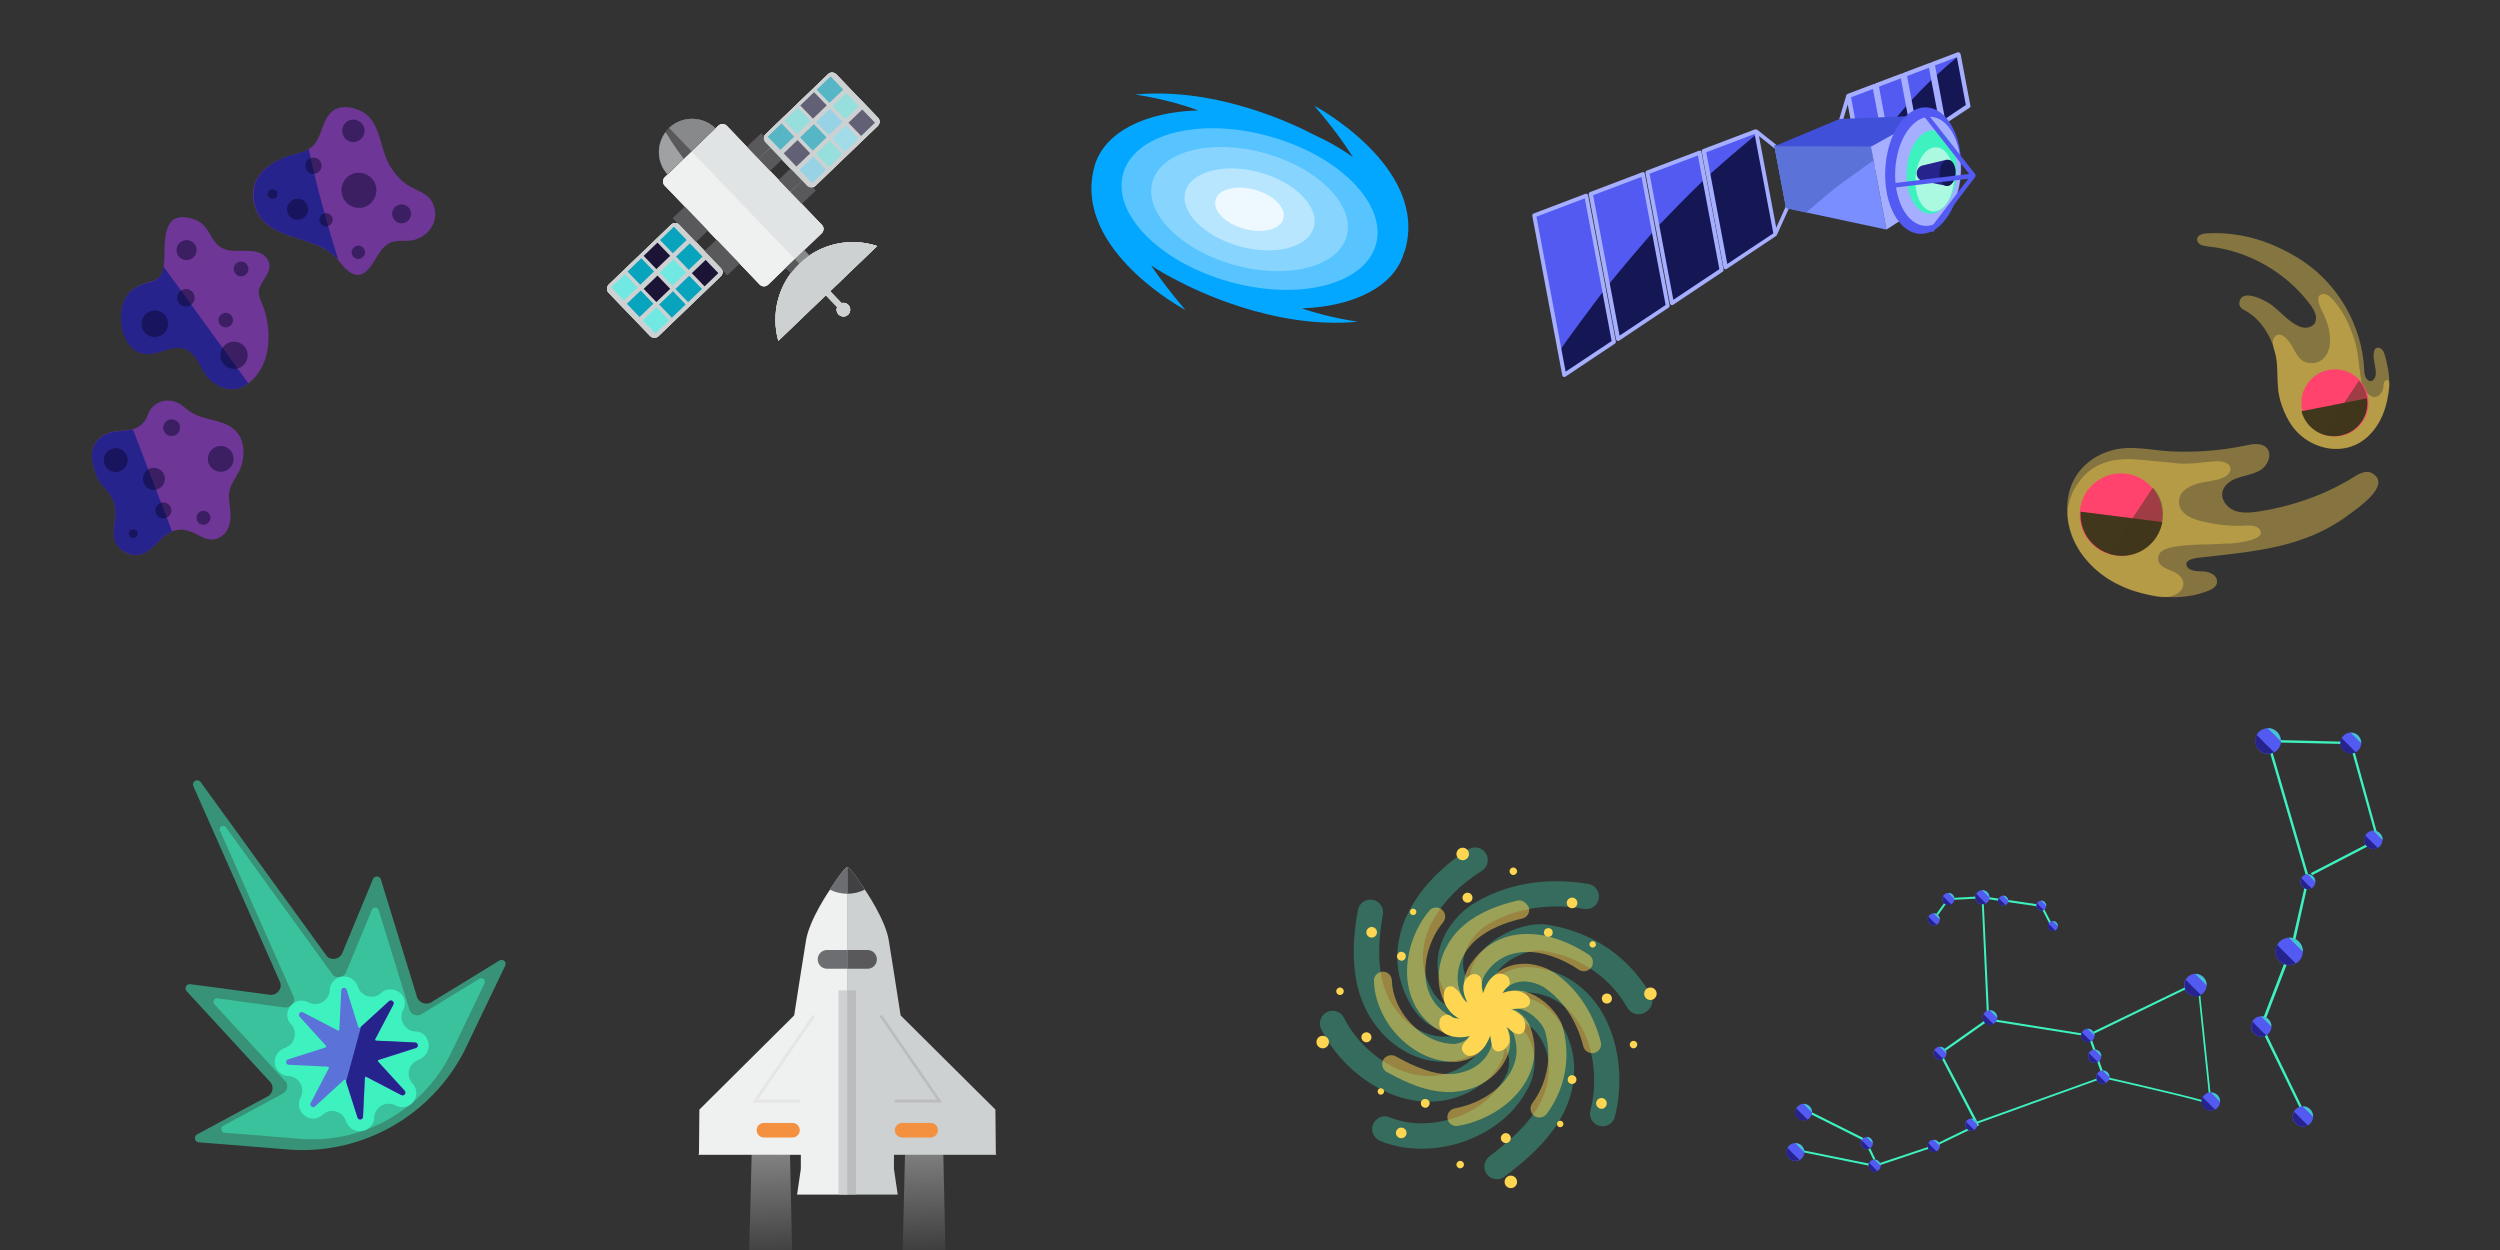 <?xml version="1.0" encoding="utf-8"?>
<!-- Generator: Adobe Illustrator 27.8.0, SVG Export Plug-In . SVG Version: 6.00 Build 0)  -->
<svg version="1.1" id="hero" xmlns="http://www.w3.org/2000/svg" xmlns:xlink="http://www.w3.org/1999/xlink" x="0px" y="0px"
	 viewBox="0 0 1200 600" style="enable-background:new 0 0 1200 600;" xml:space="preserve">
<rect x="0" y="0" width="1200" height="600" fill="#333333" stroke="none"/>
<style type="text/css">
	.st0{opacity:0.5;fill:#3DF2BF;enable-background:new    ;}
	.st1{fill:#FFFFFF;}
	.st2{fill:#3DF2BF;}
	.st3{fill:#5B73D8;}
	.st4{fill:#27238C;}
	.st5{fill:#151755;}
	.st6{fill:#525AF2;}
	.st7{fill:#A6AFFF;}
	.st8{fill:#7B8EFF;}
	.st9{fill:#4150D8;}
	.st10{fill:#ACF9E2;}
	.st11{opacity:0.3;fill:#3DF2BF;enable-background:new    ;}
	.st12{opacity:0.5;}
	.st13{fill:#FFD652;}
	.st14{fill:#6E3696;}
	.st15{opacity:0.5;fill:#0A0931;enable-background:new    ;}
	.st16{opacity:0.4;fill:#FFD652;enable-background:new    ;}
	.st17{fill:#FF436C;}
	.st18{fill:#41371C;}
	.st19{opacity:0.5;fill:#41371C;enable-background:new    ;}
	.st20{opacity:0.4;}
	.st21{opacity:0.7;fill:#3DF2BF;enable-background:new    ;}
	.st22{opacity:0.36;}
	.st23{fill:#4885C5;}
	.st24{fill:#CED1D2;}
	.st25{fill:#EFF0F0;}
	.st26{fill:url(#SVGID_1_);}
	.st27{fill:url(#SVGID_00000089566867584005070900000011566461659121734796_);}
	.st28{fill:#414042;}
	.st29{fill:#6D6E71;}
	.st30{fill:#F49140;}
	.st31{fill:#BABCBE;}
	.st32{fill:#E5E5E6;}
	.st33{fill:#59595B;}
	.st34{fill:none;stroke:#59595B;stroke-width:15.718;stroke-miterlimit:10;}
	.st35{fill:#83E2F7;}
	.st36{fill:#73D3F0;}
	.st37{fill:#6FC5D9;}
	.st38{fill:#72E8E2;}
	.st39{fill:#08A3BC;}
	.st40{fill:#1B1436;}
	.st41{opacity:0.6;fill:#CED1D2;}
	.st42{fill:#03A7FF;}
	.st43{fill:#57C4FF;}
	.st44{fill:#87D5FF;}
	.st45{fill:#B8E6FF;}
	.st46{fill:#EDF9FF;}
</style>
<g>
	<g>
		<path class="st0" d="M239.8,461L207,481.1c-2.7,1.6-6.3,0.1-7-3.1l-17.1-55.6c-0.3-2-3.2-2.3-3.9-0.4l-14.7,35.5
			c-1.2,2.9-5.1,3.8-7.4,1.5l-60.8-83.9c-1.5-1.4-3.9,0-3.4,2l41.9,94.7c0.8,3.2-1.9,6.1-5.1,5.7l-38.1-5.1
			c-2.1-0.3-3.2,2.3-1.6,3.6l39.4,42.8c2.5,2.1,2.1,6-0.8,7.5l-33.8,18.2c-1.7,1-1.2,3.7,0.8,3.8l44.9,3.6l0,0
			c34.5,1.9,66.8-16.7,82.6-47.5l0,0l19.5-40.7C243.5,461.9,241.4,460,239.8,461z"/>
		<path class="st0" d="M230.1,469.8l-27.8,17c-2.3,1.4-5.3,0.1-5.9-2.6L181.8,437c-0.3-1.7-2.6-2-3.3-0.3l-12.4,30
			c-1.1,2.5-4.4,3.3-6.3,1.3l-51.5-71.1c-1.2-1.2-3.3,0-2.8,1.6l35.6,80.3c0.7,2.6-1.6,5.1-4.4,4.8l-32.3-4.4
			c-1.7-0.2-2.6,2-1.3,3.1l33.4,36.2c2.1,1.7,1.7,5.1-0.7,6.4l-28.7,15.5c-1.5,0.9-1.1,3.2,0.7,3.3l38.2,3.1l0,0
			c29.2,1.5,56.6-14.2,70-40.3l0,0l16.6-34.5C233.2,470.4,231.6,468.9,230.1,469.8z"/>
		<g>
			<g>
				<path class="st1" d="M182.9,476.6L182.9,476.6L182.9,476.6z"/>
				<path class="st2" d="M204.6,497.8c-0.2-0.2-0.3-0.5-0.7-0.8c-0.5-0.5-1.3-1.1-2.1-1.4c-0.8-0.3-1.6-0.5-2.4-0.5l0,0l0,0
					c-5.1-0.2-8.3-5.7-5.9-10.3l0,0l0,0c0.5-1,0.9-2.2,0.8-3.4c0-1.2-0.3-2.3-0.9-3.2c-0.1-0.1-0.2-0.3-0.3-0.4
					c-0.2-0.2-0.3-0.4-0.5-0.7l-0.3-0.3c-0.2-0.2-0.3-0.3-0.7-0.5c-0.9-0.7-1.9-1.1-2.9-1.3s-2.4-0.1-3.6,0.3l0,0l0,0l0,0l0,0
					c-0.3,0.1-0.7,0.2-0.9,0.4c-0.4,0.2-0.9,0.5-1.2,0.9l0,0c-0.4,0.3-0.8,0.7-1.2,0.9c-3.7,2.2-8.7,0.4-10.1-4l0,0
					c-0.1-0.4-0.3-1-0.7-1.4c-0.4-0.9-1.2-1.6-2-2.2c-1.2-0.9-2.5-1.2-3.7-1.2c-1.2,0-2.5,0.2-3.6,0.9l0,0c-0.9,0.5-1.7,1.3-2.4,2.3
					c-0.7,1-1,2.2-1,3.3l0,0l0,0c-0.1,2.5-1.5,4.6-3.5,5.8c-2,1.1-4.5,1.3-6.8,0.1l0,0c-1-0.5-2.2-0.9-3.4-0.8
					c-1.2,0-2.3,0.3-3.2,0.9l0,0c-1.5,0.9-2.6,2.2-3.2,3.8c-0.2,0.9-0.4,1.7-0.3,2.7c0.1,1,0.4,2,0.9,2.7c0.2,0.4,0.5,0.9,0.9,1.2
					l0,0c3.1,3.4,2.1,8.6-1.6,10.8c-0.4,0.2-0.9,0.4-1.4,0.7l0,0l0,0c-0.4,0.1-1,0.3-1.4,0.7l0,0c-0.9,0.4-1.6,1.2-2.2,2
					c-0.9,1.2-1.2,2.5-1.2,3.7c0,1.2,0.2,2.5,0.9,3.6c0.5,0.9,1.3,1.7,2.3,2.4c1,0.7,2.2,1,3.3,1l0,0c5.1,0.2,8.3,5.7,5.9,10.3l0,0
					c-0.5,1-0.9,2.2-0.8,3.4c0,1.2,0.3,2.3,0.9,3.2c0.9,1.5,2.2,2.6,3.8,3.2c0.9,0.2,1.7,0.4,2.7,0.3c1-0.1,2-0.3,2.7-0.9l0,0
					c0.4-0.2,0.9-0.5,1.2-0.9l0,0l0,0c0.4-0.3,0.8-0.7,1.2-0.9c3.7-2.2,8.7-0.4,10.1,4l0,0c0.1,0.4,0.3,1,0.7,1.4
					c0.8,1.3,1.9,2.3,3.1,2.8c1.2,0.5,2.5,0.7,3.7,0.5c0.3,0,0.5-0.1,0.9-0.2l0.4-0.1c0.3-0.1,0.5-0.2,0.9-0.3
					c0.1-0.1,0.3-0.1,0.4-0.2l0,0c0.9-0.5,1.7-1.3,2.4-2.3c0.7-1,1-2.2,1-3.3l0,0c0.1-2.5,1.5-4.6,3.5-5.8c2-1.1,4.5-1.3,6.8-0.1
					l0,0c1,0.5,2.2,0.9,3.4,0.8c1.2,0,2.3-0.3,3.2-0.9l0,0c0.2-0.1,0.3-0.2,0.4-0.2l0,0c1.3-1,2.3-2.2,2.7-3.8
					c0.2-0.8,0.3-1.6,0.2-2.6c-0.1-0.9-0.4-1.9-0.9-2.6c-0.2-0.4-0.5-0.9-0.9-1.2l0,0l0,0c-3.1-3.4-2.1-8.6,1.6-10.8
					c0.4-0.2,0.9-0.4,1.4-0.7l0,0l0,0c0.4-0.1,1-0.3,1.4-0.7l0,0c0.9-0.5,1.6-1.2,2.2-2.1c0.5-0.8,0.9-1.7,1.1-2.6
					c0.1-0.3,0.1-0.5,0.1-0.9v-0.4c0-0.5-0.1-1.2-0.2-1.7l-0.1-0.4c-0.2-0.5-0.4-1.1-0.8-1.6L204.6,497.8z"/>
			</g>
			<g>
				<path class="st3" d="M162.9,494.2l0.9-18.8c0.1-1.5,2.2-1.7,2.6-0.3L172,493c0.1,0.3,0.5,0.5,0.9,0.2l13.9-12.7
					c1.1-1,2.7,0.3,2.1,1.6l-8.7,16.7c-0.2,0.3,0.1,0.8,0.4,0.8l18.8,0.9c1.5,0.1,1.7,2.2,0.3,2.6l-17.9,5.7
					c-0.3,0.1-0.5,0.5-0.2,0.9l12.7,13.9c1,1.1-0.3,2.7-1.6,2.1l-16.7-8.7c-0.3-0.2-0.8,0.1-0.8,0.4l-0.9,18.8
					c-0.1,1.5-2.2,1.7-2.6,0.3l-5.7-17.9c-0.1-0.3-0.5-0.5-0.9-0.2l-13.9,12.7c-1.1,1-2.7-0.3-2.1-1.6l8.7-16.7
					c0.2-0.3-0.1-0.8-0.4-0.8l-18.8-0.9c-1.5-0.1-1.7-2.2-0.3-2.6l17.9-5.7c0.3-0.1,0.5-0.5,0.2-0.9L143.8,488
					c-1-1.1,0.3-2.7,1.6-2.1l16.7,8.7C162.4,494.8,162.9,494.6,162.9,494.2z"/>
				<path class="st4" d="M188.8,482.2c0.7-1.3-1-2.6-2.1-1.6l-13.4,12.2l-7.2,26.4l5.5,17.2c0.4,1.4,2.5,1.1,2.6-0.3l0.9-18.8
					c0-0.4,0.4-0.7,0.8-0.4l16.7,8.7c1.3,0.7,2.6-1,1.6-2.1l-12.7-13.9c-0.2-0.3-0.1-0.8,0.2-0.9l17.9-5.7c1.4-0.4,1.1-2.5-0.3-2.6
					l-18.8-0.9c-0.4,0-0.7-0.4-0.4-0.8L188.8,482.2z"/>
			</g>
		</g>
	</g>
</g>
<g>
	<g>
		<g>
			<g>
				<g>
					<polygon class="st5" points="774.6,164.1 750.9,180 736.4,103.4 761.4,93.9 					"/>
					<polygon class="st5" points="800.5,146.9 776.7,162.8 763.6,93.1 788.6,83.6 					"/>
					<polygon class="st5" points="826.3,129.7 802.6,145.5 790.7,82.8 815.7,73.3 					"/>
					<polygon class="st5" points="852.2,112.5 828.4,128.3 817.9,72.5 842.9,63 					"/>
					<path class="st6" d="M751.8,163.8c4.7-6.4,9.3-12.8,14-19c1.4-1.8,2.8-3.7,4.2-5.5l-8.6-45.4l-25,9.5l12.3,65
						C749.7,166.9,750.7,165.3,751.8,163.8z"/>
					<path class="st6" d="M793.7,111l-5.2-27.4l-25,9.5l8.3,43.9C779.1,128,786.4,119.4,793.7,111z"/>
					<path class="st6" d="M817.5,86.7c0.2-0.2,0.4-0.4,0.6-0.6l-2.4-12.9l-25,9.5l4.9,26.1C802.9,101.2,810.1,93.8,817.5,86.7z"/>
					<path class="st6" d="M843.1,64.4l-0.3-1.4l-25,9.5l2.2,11.8C827.7,77.4,835.4,70.8,843.1,64.4z"/>
					<polygon class="st5" points="906.4,76.3 894.6,84.2 887.4,46 899.8,41.4 					"/>
					<polygon class="st5" points="919.2,67.8 907.4,75.7 900.9,40.9 913.2,36.3 					"/>
					<polygon class="st5" points="931.9,59.3 920.2,67.1 914.3,35.8 926.6,31.2 					"/>
					<polygon class="st5" points="944.7,50.8 933,58.6 927.7,30.7 940.1,26.1 					"/>
					<path class="st6" d="M895.1,76.1c2.3-3.2,4.6-6.3,6.9-9.4c0.7-0.9,1.4-1.8,2.1-2.7l-4.3-22.7L887.4,46l6.1,32.4
						C894,77.6,894.6,76.9,895.1,76.1z"/>
					<path class="st6" d="M915.8,49.9l-2.6-13.7l-12.4,4.7l4.1,21.9C908.6,58.4,912.2,54.1,915.8,49.9z"/>
					<path class="st6" d="M927.5,37.9c0.1-0.1,0.2-0.2,0.3-0.3l-1.2-6.4l-12.4,4.7l2.5,13C920.3,45.1,923.9,41.4,927.5,37.9z"/>
					<path class="st6" d="M940.2,26.8l-0.1-0.7l-12.4,4.7l1.1,5.9C932.6,33.2,936.4,29.9,940.2,26.8z"/>
				</g>
			</g>
			<g>
				<path class="st7" d="M761.1,93l-25,9.5c-0.4,0.2-0.7,0.6-0.6,1.1l14.4,76.6c0.1,0.3,0.3,0.6,0.6,0.7c0.3,0.1,0.6,0.1,0.9-0.1
					l23.8-15.9c0.3-0.2,0.5-0.6,0.4-1l-13.3-70.1c-0.1-0.3-0.2-0.5-0.5-0.7C761.6,93,761.3,92.9,761.1,93z M737.5,104l23.2-8.8
					l12.9,68.5l-22.1,14.7L737.5,104z"/>
				<path class="st7" d="M788.2,82.7l-25,9.5c-0.4,0.2-0.7,0.6-0.6,1.1l13.1,69.6c0.1,0.3,0.3,0.6,0.6,0.7c0.3,0.1,0.6,0.1,0.9-0.1
					l23.8-15.9c0.3-0.2,0.5-0.6,0.4-1l-11.9-63.3c-0.1-0.3-0.2-0.5-0.5-0.7C788.8,82.6,788.5,82.6,788.2,82.7z M764.7,93.7l23.2-8.8
					l11.6,61.5l-22.1,14.7L764.7,93.7z"/>
				<path class="st7" d="M815.4,72.4l-25,9.5c-0.4,0.2-0.7,0.6-0.6,1.1l11.8,62.7c0.1,0.3,0.3,0.6,0.6,0.7c0.3,0.1,0.6,0.1,0.9-0.1
					l23.8-15.9c0.3-0.2,0.5-0.6,0.4-1L816.7,73c-0.1-0.3-0.2-0.5-0.5-0.7C815.9,72.3,815.6,72.3,815.4,72.4z M791.8,83.4l23.2-8.8
					l10.3,54.6l-22.1,14.7L791.8,83.4z"/>
				<path class="st7" d="M940.5,25.2c-0.2-0.1-0.5-0.2-0.8-0.1l-12.4,4.7c-0.2,0.1-0.4,0.2-0.5,0.4c-0.2-0.1-0.4-0.1-0.6,0
					l-12.4,4.7c-0.2,0.1-0.4,0.2-0.5,0.4c-0.2-0.1-0.4-0.1-0.6,0L900.3,40c-0.2,0.1-0.4,0.2-0.5,0.4c-0.2-0.1-0.4-0.1-0.6,0
					l-12.4,4.7c-0.3,0.1-0.5,0.4-0.6,0.7v0.1l-3.8,12.7c-0.1,0.5,0.1,1,0.6,1.2c0.5,0.1,1-0.1,1.2-0.6l2.7-9.1l6.2,33l-5.8-0.4
					c-0.5,0-1,0.4-1,0.9s0.4,1,0.9,1l7.1,0.5h0.1h0.1c0.1,0,0.2-0.1,0.3-0.1h0.1l11.8-7.8c0.2-0.1,0.3-0.3,0.4-0.6
					c0.2,0,0.5,0,0.7-0.1l11.8-7.8c0.2-0.1,0.3-0.3,0.4-0.6c0.2,0,0.5,0,0.7-0.1l11.8-7.8c0.2-0.1,0.3-0.3,0.4-0.6
					c0.2,0,0.5,0,0.7-0.1l11.8-7.8c0.3-0.2,0.5-0.6,0.4-1L941.1,26C940.9,25.6,940.8,25.4,940.5,25.2z M888.5,46.7l10.5-4l6.3,33.2
					l-10,6.7L888.5,46.7z M901.9,41.6l10.5-4l5.6,29.8l-10,6.7L901.9,41.6z M915.4,36.5l10.5-4l5,26.4l-10,6.7L915.4,36.5z
					 M928.8,31.4l10.5-4l4.3,23l-10,6.7L928.8,31.4z"/>
				<path class="st7" d="M857.3,98.8l-4.7,10.5l-8.3-44l7.3,5.8c0.4,0.3,1,0.3,1.3-0.2c0.3-0.4,0.3-1-0.2-1.3l-9.3-7.4h-0.1
					c0,0,0,0-0.1,0h-0.1c-0.1,0-0.1-0.1-0.2-0.1c-0.1,0-0.1,0-0.2,0c-0.1,0-0.2,0-0.2,0h-0.1l-25,9.5c-0.4,0.2-0.7,0.6-0.6,1.1
					l10.5,55.8c0.1,0.3,0.3,0.6,0.6,0.7c0.3,0.1,0.6,0.1,0.9-0.1l23.8-15.9l0,0c0.1-0.1,0.2-0.2,0.3-0.4l6-13.3c0.2-0.5,0-1-0.5-1.3
					C858.1,98.1,857.5,98.3,857.3,98.8z M819,73.1l23.2-8.8l9,47.7l-22.1,14.7L819,73.1z"/>
			</g>
		</g>
		<g>
			<g>
				<polygon class="st8" points="851.6,69.7 857.3,99.9 905.5,110.2 897.6,68.2 				"/>
				<path class="st3" d="M871.5,98.1c3.9-3.4,7.9-6.7,12-9.8c5.2-3.8,10.5-7.5,15.7-11.3l-1.7-8.8l-45.9,1.5l5.7,30.2l9.7,2.1
					C868.6,100.7,870.1,99.4,871.5,98.1z"/>
				<polygon class="st7" points="931.7,93.2 905.5,110.2 897.9,69.6 924.9,55.4 				"/>
				<polygon class="st9" points="851.7,70.2 898.3,70.3 924.9,55.4 883,57.1 				"/>
			</g>
		</g>
		<g>
			<g>
				<path class="st6" d="M941.2,84.8c-1.6,16.7-10.9,28.9-20.9,27.3S903.5,95.7,905.1,79c1.6-16.7,10.9-28.9,20.9-27.3
					S942.8,68.1,941.2,84.8z"/>
				
					<ellipse transform="matrix(5.543439e-02 -0.999 0.999 5.543439e-02 791.404 1002.124)" class="st7" cx="925.4" cy="82.8" rx="26.2" ry="15.7"/>
				<path class="st2" d="M939.1,84.5c-1,11-7.2,19.1-13.8,18c-6.6-1.1-11.1-10.9-10-21.9c1-11,7.2-19.1,13.8-18
					C935.6,63.7,940.1,73.5,939.1,84.5z"/>
				<path class="st10" d="M937.8,87.6c-0.8,8.5-5.5,14.7-10.6,13.8c-5.1-0.8-8.5-8.4-7.7-16.8c0.8-8.5,5.5-14.7,10.6-13.8
					C935.1,71.6,938.6,79.1,937.8,87.6z"/>
			</g>
			<g>
				<path class="st4" d="M934.6,76.6l-12.1,2.9c-1.6,0.6-2.6,2.2-2.5,4l0,0c0.1,1.6,1.3,3,2.8,3.4l11.5,2.3L934.6,76.6z"/>
				<path class="st5" d="M938.7,83.6c-0.3,3.5-2.3,6-4.4,5.7c-2.1-0.3-3.6-3.4-3.3-6.9s2.3-6,4.4-5.7S939,80.1,938.7,83.6z"/>
			</g>
			<path class="st7" d="M931.2,75.8"/>
			<path class="st6" d="M948.2,84.7c0.1-0.2,0.1-0.3,0.1-0.5c0-0.1-0.1-0.2-0.1-0.3c0,0,0,0,0-0.1s0-0.1-0.1-0.2l-24.8-31.5
				c-0.4-0.5-1-0.5-1.5-0.2c-0.5,0.4-0.5,1-0.2,1.5l23.6,30.1c-3.3,0.4-10.6,1.3-18,2.2c-5,0.6-10,1.2-13.8,1.7
				c-1.9,0.2-3.5,0.4-4.6,0.6c-0.6,0.1-1,0.1-1.4,0.2c-0.3,0-0.5,0.1-0.6,0.1c-0.6,0.1-0.9,0.7-0.8,1.2c0.1,0.6,0.6,0.9,1.2,0.8l0,0
				c0.3,0,3-0.4,6.8-0.8c5.7-0.7,14.1-1.7,20.9-2.5c4.1-0.5,7.7-0.9,9.9-1.2l-18.2,23.8c-0.3,0.5-0.3,1.1,0.2,1.5s1.1,0.3,1.5-0.2
				l19.6-25.7C948.1,84.9,948.2,84.8,948.2,84.7L948.2,84.7L948.2,84.7z"/>
		</g>
	</g>
</g>
<g>
	<g>
		<g>
			<g>
				<path class="st11" d="M792.3,477.4c-5.8-10.2-13.8-18.1-22.7-23.7c-9-5.6-19-8.9-29-10.1c-0.3,0-0.4,0-0.7,0
					c-3.7,0-7.5,0.7-11.2,1.9c-5.6,1.9-11.1,4.9-15.6,9.2c-2.2,2.2-4.1,4.7-5.6,7.5c-1.3,2.7-2.2,5.8-2.2,9.1
					c-0.8-0.9-1.4-1.9-1.8-2.9c-0.8-1.8-1.2-3.7-1.2-5.7c0-3,0.9-6.3,2.7-9.5c1.8-3.2,4.5-6.2,7.9-8.7c10.7-6.6,22.3-9.4,34.1-9.4
					c4.5,0,9,0.4,13.4,1.2c3.3,0.6,6.5-1.7,7-5c0.6-3.3-1.7-6.5-5-7l0,0c-5.1-0.9-10.3-1.3-15.5-1.3c-13.8,0-27.9,3.3-40.7,11.4
					l-0.3,0.2c-4.9,3.5-8.8,7.9-11.6,12.7c-2.7,4.8-4.3,10.1-4.3,15.5c0,3.7,0.7,7.3,2.3,10.8c1.5,3.3,3.8,6.3,6.7,8.8l0,0
					c0.3,0.3,0.7,0.6,1,0.9c-0.2,0-0.3,0-0.5,0c-2.3,0-4.1-0.4-5.9-1.3c-1.7-0.9-3.5-2.4-5.4-5.2c-3.7-6.1-5.2-11.9-5.2-17.5
					c0-3.9,0.7-7.8,2.1-11.6c2.1-5.7,5.7-11.3,10.2-16.4c4.6-5.1,10.1-9.6,16-13.3c2.8-1.8,3.7-5.5,1.9-8.4
					c-1.8-2.8-5.5-3.7-8.4-1.9c-9,5.7-17.4,13.1-23.7,21.8c-3.1,4.4-5.7,9.1-7.5,14c-1.8,5-2.9,10.3-2.9,15.8c0,7.9,2.2,16.1,7.1,24
					l0.1,0.2c2.8,4.3,6.2,7.4,10,9.4c3.8,2,7.8,2.7,11.5,2.7c0.7,0,1.4,0,2-0.1c-0.7,0.5-1.4,0.9-2.3,1.2c-1.9,0.6-3.9,0.9-6,0.9
					c-3.9,0-8-1.1-11.8-3.1c-3.8-2-7.3-4.8-9.9-8.1l-0.1-0.2c-3.4-3.9-5.7-8.4-7.2-13.4s-2.1-10.4-2.1-16c0-5.9,0.7-11.9,1.8-17.8
					c0.6-3.3-1.6-6.5-4.9-7.1s-6.5,1.6-7.1,4.9c-1.2,6.4-2,13.2-2,20c0,6.5,0.7,13.1,2.6,19.5c1.9,6.3,4.9,12.4,9.4,17.7l0,0l0,0
					l0.1,0.1l0,0c3.7,4.6,8.4,8.4,13.7,11.2c5.3,2.8,11.3,4.4,17.4,4.4c3.3,0,6.7-0.5,9.9-1.6l0.2-0.1c2.5-0.9,4.6-2.2,6.4-3.7
					c-0.5,1.2-1.3,2.4-2.6,3.8c-3.3,3-6.7,5.1-10.2,6.4s-7.1,2-10.7,2c-7.9,0-16.2-3-23.5-8.1c-7.3-5.1-13.6-12.2-17.4-19.9
					c-1.5-3-5.2-4.2-8.2-2.7s-4.2,5.2-2.7,8.2c4.8,9.7,12.3,18.2,21.3,24.5c9,6.2,19.5,10.3,30.5,10.3c5.1,0,10.2-0.9,15.1-2.8
					c5-1.9,9.7-4.9,14.1-8.9l0.2-0.2c2.5-2.5,4.4-5.4,5.6-8.3c0.7-1.9,1.2-3.8,1.4-5.6c0.4,0.6,0.7,1.1,0.9,1.7
					c0.7,1.5,1.1,3.1,1.1,5c0,1.4-0.2,3-0.8,4.9c-3.3,7.6-9.2,13.7-16.5,18c-7.4,4.3-16.3,6.6-24.7,6.6c-5.5,0-10.7-1-15.3-2.9
					c-3.1-1.3-6.7,0.2-8,3.3c-1.3,3.1,0.2,6.7,3.3,8c6.3,2.6,13.1,3.8,20,3.8c10.6,0,21.4-2.8,30.8-8.3c9.4-5.4,17.4-13.5,21.8-24.1
					c0.1-0.2,0.1-0.3,0.2-0.6c0.9-3,1.4-6,1.4-8.8c0-4.9-1.5-9.3-3.7-12.9c-1.5-2.4-3.3-4.5-5.3-6.4c2.3,0.1,4.2,0.7,6,1.8
					c2.8,1.7,5.4,4.9,7.2,8.8c1.8,3.8,2.8,8.2,2.7,11.7c0,4.4-0.8,8.3-2.1,12.1c-2,5.6-5.5,10.8-10.1,15.9
					c-4.6,5-10.3,9.8-16.4,14.5c-2.7,2-3.2,5.9-1.2,8.5c2,2.7,5.9,3.2,8.5,1.2c8.6-6.6,16.9-13.6,23.1-22.1
					c3.1-4.2,5.7-8.8,7.5-13.8c1.8-5,2.9-10.4,2.8-16.2c0-3.7-0.6-7.6-1.8-11.3c-1.7-5.7-4.7-11.2-9-15.6c-2.2-2.2-4.8-4.1-7.7-5.4
					c-3-1.3-6.3-2.1-9.8-2.1c-0.1,0-0.3,0-0.4,0c0.7-0.6,1.4-1,2.3-1.3c1-0.4,2.3-0.7,4.1-0.7c5.6,0.4,10.1,1.9,14,4.2
					c5.9,3.5,10.3,9,13.4,15.7c3,6.7,4.5,14.6,4.5,22.4c0,5-0.6,9.9-1.8,14.4c-0.9,3.2,1.1,6.6,4.3,7.4c3.2,0.9,6.6-1.1,7.4-4.3
					c1.5-5.6,2.2-11.5,2.2-17.5c0-6.2-0.8-12.5-2.4-18.5c-2.5-9-6.9-17.6-13.8-24.2c-3.4-3.3-7.4-6.1-12-8.1s-9.7-3.3-15.3-3.6h-0.4
					c-3.2,0-6.1,0.5-8.8,1.6c-2.3,0.9-4.3,2.2-6,3.7c-0.5,0.5-1,1-1.5,1.4c0.2-1.4,0.8-2.9,1.7-4.3c1.8-2.8,5.3-5.6,9.2-7.5
					c3.8-1.9,8-2.9,11.1-2.9c8.1,1,16.3,3.7,23.5,8.2c7.4,4.6,13.8,11,18.6,19.4c1.7,2.9,5.4,3.9,8.3,2.3
					C793.1,484,794.1,480.3,792.3,477.4z"/>
				<g class="st12">
					<g>
						<path class="st13" d="M729.2,432.2c-0.3,0-0.7,0-1,0.1c-4.5,1.1-9.1,2.5-13.5,4.4c-4.2,1.9-8.3,4.2-11.9,7.3
							c-3.6,3-6.6,6.7-8.8,11.2l0,0l0,0l-0.1,0.1l0,0c-1.9,3.7-3,7.9-3.3,12.1c-0.3,4.2,0.4,8.6,2.1,12.5c0.9,2.1,2.2,4.2,3.9,6
							l0.1,0.1c1.3,1.3,2.8,2.3,4.3,3.1l0,0c-0.9,0-1.9-0.2-3.2-0.6c-2.9-1.3-5.2-2.9-7.1-4.8c-1.9-1.9-3.3-4-4.4-6.4
							c-2.3-5.1-2.7-11.4-1.5-17.6c1.2-6.2,4-12.3,7.9-17c1.5-1.8,1.3-4.6-0.6-6.1c-0.8-0.7-1.8-1-2.8-1c-1.2,0-2.5,0.5-3.3,1.6
							c-4.9,5.9-8.3,13.2-9.8,20.8c-1.5,7.6-1.1,15.6,2.1,22.7c1.4,3.3,3.5,6.3,6.1,9c2.7,2.7,5.9,4.9,9.8,6.6l0.2,0.1
							c2.2,0.8,4.3,1.3,6.4,1.3c0.2,0,0.4,0,0.6,0c1.4-0.1,2.8-0.3,4.1-0.7c-0.3,0.4-0.5,0.8-0.8,1.1c-0.8,0.9-1.7,1.6-2.9,2.1
							c-0.9,0.4-2,0.7-3.4,0.9c-0.1,0-0.2,0-0.3,0c-5.8,0-11.3-2.1-16.1-5.6c-4.9-3.6-9-8.7-11.4-14.1c-1.6-3.6-2.4-7.2-2.5-10.8
							c-0.1-2.4-2-4.2-4.3-4.2h-0.1c-2.4,0.1-4.3,2-4.2,4.4c0.1,4.8,1.3,9.6,3.3,14.1c3,6.9,8,13.1,14.2,17.6
							c6,4.4,13.3,7.2,21.2,7.2c0.2,0,0.5,0,0.7,0c0.2,0,0.3,0,0.4,0c2.2-0.3,4.3-0.8,6.1-1.6c3.2-1.4,5.6-3.6,7.3-6.1
							c1.1-1.7,2-3.5,2.7-5.3c0.6,1.5,0.8,2.9,0.6,4.4c-0.3,2.3-1.6,4.9-3.6,7.2c-2,2.3-4.5,4.1-6.8,5.1c-2.8,1.2-5.6,1.9-8.4,2.1
							c-0.6,0-1.2,0.1-1.8,0.1c-3.7,0-7.5-0.7-11.4-2.1c-4.6-1.5-9.3-3.8-14.1-6.5c-0.7-0.4-1.4-0.5-2.1-0.5c-1.5,0-3,0.8-3.8,2.2
							c-1.2,2.1-0.4,4.7,1.7,5.9c6.7,3.7,13.7,7,21,8.6c2.9,0.6,5.8,1,8.8,1c0.8,0,1.6,0,2.4-0.1c3.8-0.3,7.6-1.1,11.3-2.8
							c2.4-1.1,4.7-2.6,6.9-4.4c3.2-2.7,5.9-6.2,7.5-10.3c0.8-2.1,1.3-4.3,1.3-6.6c0-2.3-0.4-4.7-1.4-7l-0.1-0.3
							c0.6,0.3,1.1,0.6,1.5,1.1c0.6,0.6,1.1,1.3,1.6,2.4c1.3,3.7,1.7,7.1,1.3,10.3c-0.6,4.8-2.9,9.3-6.4,13.2s-8.2,7.1-13.2,9.3
							c-3.2,1.4-6.6,2.4-9.8,3c-2.4,0.4-4,2.6-3.6,4.9c0.3,2.1,2.2,3.6,4.3,3.6c0.2,0,0.5,0,0.7-0.1c4-0.6,8.1-1.9,12-3.6
							c4-1.8,7.9-4.1,11.3-6.9c5.1-4.2,9.4-9.5,11.7-15.9c1.2-3.2,1.8-6.6,1.8-10.1s-0.7-7.2-2-10.9l-0.1-0.2
							c-0.9-2.1-2.1-3.8-3.5-5.2c-1.2-1.2-2.7-2.2-4.1-2.9c-0.5-0.2-0.9-0.4-1.4-0.5c0.6-0.2,1.2-0.2,1.8-0.2c0.5,0,0.9,0,1.5,0.1
							c2.4,0.4,5.1,1.8,7.5,3.8c2.3,1.9,4.2,4.4,5.1,6.4c1.7,5.5,2.3,11.6,1.4,17.6c-0.9,6.1-3.2,12.1-7.3,17.7
							c-1.4,1.9-1,4.6,0.9,6c0.8,0.6,1.7,0.8,2.6,0.8c1.3,0,2.6-0.6,3.5-1.8c4.9-6.7,7.8-14.1,8.9-21.5c1.1-7.4,0.4-14.9-1.8-21.7
							c-0.1-0.2-0.1-0.3-0.2-0.4c-1.1-2.4-2.6-4.6-4.5-6.7c-2.8-3.1-6.4-5.8-10.4-7.5c-2-0.8-4.2-1.4-6.5-1.4c-0.2,0-0.4,0-0.6,0
							c-2,0-4,0.4-5.9,1.2c0.4-0.8,0.8-1.4,1.3-2c0.9-1,2-1.8,3.4-2.4c1.5-0.7,3.4-1.1,5.3-1.1c0.5,0,1.1,0,1.6,0.1
							c2.6,0.2,5.3,1.1,7.9,2.6c7.4,5,12.5,11.7,15.9,19.4c1.3,2.9,2.3,5.9,3.1,9c0.5,2,2.3,3.3,4.2,3.3c0.3,0,0.7,0,1.1-0.1
							c2.3-0.6,3.7-2.9,3.1-5.2c-0.9-3.6-2.1-7-3.6-10.4c-4-9-10.2-17.1-19-23.1l-0.2-0.1c-3.7-2.2-7.7-3.5-11.6-3.9
							c-0.8-0.1-1.6-0.1-2.4-0.1c-3.1,0-6.1,0.6-8.8,1.8c-2.4,1-4.5,2.6-6.3,4.6c-1.7,1.9-3,4.2-3.8,6.9l0,0
							c-0.1,0.3-0.2,0.6-0.3,0.9l-0.2-0.3c-0.7-1.5-0.9-2.8-0.9-4.2c0.1-1.4,0.5-3,1.8-5c2.9-4.2,6.2-6.8,9.9-8.4
							c2.5-1.1,5.3-1.7,8.1-1.9c0.6,0,1.3-0.1,1.9-0.1c3.8,0,7.7,0.7,11.6,2c4.6,1.5,9.2,3.8,13.3,6.6c0.7,0.5,1.6,0.7,2.4,0.7
							c1.4,0,2.7-0.7,3.6-1.9c1.3-2,0.8-4.7-1.2-6c-6.3-4.2-13.5-7.5-20.9-9.1c-2.9-0.6-5.9-0.9-8.8-0.9c-0.8,0-1.6,0-2.5,0.1
							c-3.8,0.2-7.5,1.1-11,2.7c-5.1,2.3-9.8,6.1-13.5,11.5l-0.1,0.1c-2,3.1-3,6.2-3.2,9.2c-0.2,3,0.5,5.8,1.6,8.2
							c0.2,0.4,0.4,0.9,0.6,1.3c-0.5-0.3-1-0.7-1.5-1.1c-0.9-1.1-1.7-2.3-2.3-3.6c-1.1-2.5-1.6-5.5-1.4-8.5c0.2-3,1-6.1,2.4-8.8
							l0.1-0.1c1.6-3.3,3.9-6.1,6.7-8.5c2.8-2.4,6.2-4.4,9.8-6c3.8-1.7,7.9-3,12-3.9c2.3-0.5,3.8-2.9,3.2-5.2
							C732.8,433.5,731.1,432.2,729.2,432.2"/>
					</g>
				</g>
				<g>
					<g>
						<path class="st13" d="M702.8,480.1c-1.1-1.3-1.6-3-2.7-4.2c-0.4-0.4-2.5-2.4-2.9-2.4c-3-0.5-4,1.4-4.2,4
							c-0.2,3.5,1.2,5.9,3.5,8.5l0.1,0.1c1.3,1.3,2.8,2.3,4.2,3.1c-0.9-0.5-2.3-0.2-3.3-0.7c-0.8-0.4-1.2-1.1-2.2-1.3
							c-2.2-0.5-4.2,1-4.4,3.2c-0.7,5.7,5.5,7.5,10,7.5c0.2,0,0.4,0,0.6,0c1.4-0.1,2.8-0.3,4.1-0.7c-0.3,0.4-0.5,0.8-0.8,1.1
							c-1.7,1.9-4.5,4.2-2.2,7.1c2.9,3.7,8.4-0.6,10.1-3.2c1.1-1.7,2-3.5,2.7-5.3c-0.2,0.6,0.6,4.3,0.8,5.1c0.3,1.2,0.9,2.2,2.2,2.6
							c2.2,0.6,4.9-1.6,5.8-3.5c1.1-2.2,0-5.7-1-7.8l-0.1-0.3c0.6,0.3,1.1,0.6,1.5,1.1c2.2,2.2,6.2,4,7.4-0.4
							c0.5-1.6-0.2-4.6-1.4-5.8c-1.2-1.2-2.7-2.2-4.1-2.9c-0.4-0.2-0.8-0.3-1.3-0.5c2.4-0.7,8.7,0.4,9.2-3.3c0.5-3.5-4-5.4-6.8-5.6
							c-0.2,0-0.4,0-0.6,0c-2,0-4,0.4-5.9,1.2c0.4-0.8,0.8-1.4,1.3-2c1-1.1,2.1-1.4,2.3-3c0.1-1.1-0.6-2.9-1.6-3.5
							c-5.4-3.5-9.7,3.4-10.9,7.6c-0.1,0.3-0.2,0.6-0.3,0.9l-0.2-0.3c-1.1-2.5,0.3-6.2-1.6-8s-4.6-0.8-6.1,1
							c-2.5,3.1-1.7,7.2-0.2,10.5c0.2,0.4,0.4,0.9,0.6,1.3C703.8,480.9,703.3,480.6,702.8,480.1z"/>
					</g>
				</g>
			</g>
			<g>
				<g>
					<g>
						<path class="st13" d="M706.8,430.9c0,1.3-1.1,2.4-2.4,2.4s-2.4-1.1-2.4-2.4s1.1-2.4,2.4-2.4S706.8,429.6,706.8,430.9z"/>
						<path class="st13" d="M728.2,418.2c0,1-0.8,1.8-1.8,1.8s-1.8-0.8-1.8-1.8s0.8-1.8,1.8-1.8
							C727.3,416.4,728.2,417.2,728.2,418.2z"/>
						<circle class="st13" cx="702.1" cy="409.9" r="3"/>
					</g>
					<g>
						<path class="st13" d="M720.4,546.3c0-1.3,1.1-2.4,2.4-2.4s2.4,1.1,2.4,2.4c0,1.3-1.1,2.4-2.4,2.4
							C721.6,548.7,720.4,547.6,720.4,546.3z"/>
						<path class="st13" d="M699.1,559c0-1,0.8-1.8,1.8-1.8s1.8,0.8,1.8,1.8s-0.8,1.8-1.8,1.8S699.1,560,699.1,559z"/>
						<path class="st13" d="M722.2,567.3c0-1.6,1.3-3,3-3c1.6,0,3,1.3,3,3c0,1.6-1.3,3-3,3S722.2,568.9,722.2,567.3z"/>
					</g>
				</g>
				<g>
					<g>
						<circle class="st13" cx="771.3" cy="479.3" r="2.4"/>
						<path class="st13" d="M784.1,503.2c-1,0-1.8-0.8-1.8-1.8s0.8-1.8,1.8-1.8s1.8,0.8,1.8,1.8
							C785.8,502.4,785.1,503.2,784.1,503.2z"/>
						<circle class="st13" cx="792.2" cy="477" r="3"/>
					</g>
					<g>
						<path class="st13" d="M655.9,495.5c1.3,0,2.4,1.1,2.4,2.4s-1.1,2.4-2.4,2.4c-1.3,0-2.4-1.1-2.4-2.4
							C653.4,496.6,654.6,495.5,655.9,495.5z"/>
						<path class="st13" d="M643.2,474c1,0,1.8,0.8,1.8,1.8s-0.8,1.8-1.8,1.8s-1.8-0.8-1.8-1.8S642.2,474,643.2,474z"/>
						<path class="st13" d="M634.9,497.2c1.6,0,3,1.3,3,3c0,1.6-1.3,3-3,3c-1.6,0-3-1.3-3-3S633.2,497.2,634.9,497.2z"/>
					</g>
				</g>
			</g>
			<g>
				<g>
					<g>
						<circle class="st13" cx="743.2" cy="447.6" r="2.1"/>
						<path class="st13" d="M765.6,454.4c-0.6,0.6-1.6,0.6-2.2,0c-0.6-0.6-0.6-1.6,0-2.2s1.6-0.6,2.2,0
							C766.2,452.9,766.2,453.8,765.6,454.4z"/>
						<path class="st13" d="M756.4,435.2c-1,1-2.6,1-3.6,0s-1-2.6,0-3.6s2.6-1,3.6,0S757.4,434.2,756.4,435.2z"/>
					</g>
					<g>
						<path class="st13" d="M682.6,528.1c0.8-0.8,2.1-0.8,3,0s0.8,2.1,0,3c-0.8,0.9-2.1,0.8-3,0
							C681.8,530.2,681.8,528.9,682.6,528.1z"/>
						<path class="st13" d="M661.7,522.8c0.6-0.6,1.6-0.6,2.2,0s0.6,1.6,0,2.2c-0.6,0.6-1.6,0.6-2.2,0
							C661.1,524.3,661.1,523.4,661.7,522.8z"/>
						<path class="st13" d="M670.8,542c1-1,2.6-1,3.6,0s1,2.6,0,3.6s-2.6,1-3.6,0S669.8,543,670.8,542z"/>
					</g>
				</g>
				<g>
					<g>
						<path class="st13" d="M753.1,519.7c-0.8-0.8-0.8-2.1,0-3c0.8-0.8,2.1-0.8,3,0c0.8,0.8,0.8,2.1,0,3
							C755.2,520.5,753.9,520.5,753.1,519.7z"/>
						<path class="st13" d="M747.8,540.6c-0.6-0.6-0.6-1.6,0-2.2c0.6-0.6,1.6-0.6,2.2,0s0.6,1.6,0,2.2S748.3,541.2,747.8,540.6z"/>
						<path class="st13" d="M766.9,531.4c-1-1-1-2.6,0-3.6s2.6-1,3.6,0s1,2.6,0,3.6C769.7,532.5,767.9,532.5,766.9,531.4z"/>
					</g>
					<g>
						<path class="st13" d="M674.2,457.5c0.8,0.8,0.8,2.1,0,3c-0.8,0.9-2.1,0.8-3,0s-0.8-2.1,0-3
							C671.9,456.6,673.3,456.7,674.2,457.5z"/>
						<path class="st13" d="M679.4,436.6c0.6,0.6,0.6,1.6,0,2.2s-1.6,0.6-2.2,0s-0.6-1.6,0-2.2S678.8,436,679.4,436.6z"/>
						<path class="st13" d="M660.2,445.7c1,1,1,2.6,0,3.6s-2.6,1-3.6,0s-1-2.6,0-3.6C657.6,444.7,659.2,444.7,660.2,445.7z"/>
					</g>
				</g>
			</g>
		</g>
	</g>
</g>
<g>
	<g>
		<g>
			<g>
				<g>
					<path class="st14" d="M111.7,186.8c3.2-0.1,6.4-1.7,8.9-3.9c7-6.4,9-16.1,8.1-25.2c-0.3-3.5-1.1-6.9-2.2-10.2
						c-1-2.7-2.7-5.4-2.2-8.4c0.9-4.3,6.4-8.3,4.8-13.1c-2.7-7.9-13.5-4.8-19.4-5.9c-5.7-1.2-7-4.6-9.8-9.2c-2.7-4.4-6-6-11.2-6.6
						c-13.1-1.4-8.3,18.8-10.6,26.1c-1.1,3.6-5,4.6-8.1,5.5c-4,1.2-7.2,3-9.5,6.8c-5.1,8.4-1.7,27.2,10.6,27.1c2.8,0,5.6-1,8.3-1.8
						c3.9-1.2,7.7-1.9,11.3,0.2c4.4,2.7,5.9,9.3,9.5,13.1C103.2,184.7,107.3,187.1,111.7,186.8z"/>
					<path class="st4" d="M119.2,184l-40.8-56.2c-0.1,1.1-0.2,1.9-0.5,2.8c-1.1,3.6-5,4.6-8.1,5.5c-4,1.2-7.2,3-9.5,6.8
						c-5.1,8.4-1.7,27.2,10.6,27.1c2.8,0,5.6-1,8.3-1.8c3.9-1.2,7.7-1.9,11.3,0.2c4.4,2.7,5.9,9.3,9.5,13.1c3,3.1,7.1,5.5,11.6,5.3
						C114.4,186.7,117,185.7,119.2,184z"/>
				</g>
				<path class="st15" d="M105.9,169.5L105.9,169.5c0.5-3.6,3.9-6,7.5-5.4l0,0c3.6,0.5,6,3.9,5.4,7.5l0,0c-0.5,3.6-3.9,6-7.5,5.4
					l0,0C107.7,176.4,105.2,173,105.9,169.5z"/>
				<path class="st15" d="M84.8,119.3L84.8,119.3c0.4-2.6,2.8-4.4,5.5-4l0,0c2.6,0.4,4.4,2.8,4,5.5l0,0c-0.4,2.6-2.8,4.4-5.5,4l0,0
					C86.1,124.4,84.4,121.9,84.8,119.3z"/>
				<path class="st15" d="M112.2,128.5L112.2,128.5c0.3-1.9,2.2-3.2,4.1-2.9l0,0c1.9,0.3,3.2,2.2,2.9,4.1l0,0
					c-0.3,1.9-2.2,3.2-4.1,2.9l0,0C113.3,132.3,112,130.5,112.2,128.5z"/>
				<path class="st15" d="M68,154.4L68,154.4c0.5-3.5,3.8-5.8,7.3-5.3l0,0c3.5,0.5,5.8,3.8,5.3,7.3l0,0c-0.5,3.5-3.8,5.8-7.3,5.3
					l0,0C69.8,161.2,67.4,157.9,68,154.4z"/>
				<path class="st15" d="M85.1,142.3L85.1,142.3c0.3-2.3,2.5-3.8,4.8-3.5l0,0c2.3,0.3,3.8,2.5,3.5,4.8l0,0
					c-0.3,2.3-2.5,3.8-4.8,3.5l0,0C86.3,146.8,84.8,144.6,85.1,142.3z"/>
				<path class="st15" d="M104.9,153.1L104.9,153.1c0.3-1.9,2.2-3.2,4-2.9l0,0c1.9,0.3,3.2,2.2,2.9,4l0,0c-0.3,1.9-2.2,3.2-4,2.9
					l0,0C105.9,156.8,104.6,155.1,104.9,153.1z"/>
			</g>
			<g>
				<g>
					<path class="st14" d="M156.2,119.7c2.3,1.3,4.3,2.9,6,5c1.6,1.9,3.1,4,5.1,5.5c6,4.6,9.9-0.8,12.9-5.8c1.5-2.5,3-5.1,5.3-6.8
						c3.9-3.1,8.3-1.4,12.7-2.3c3.9-0.8,7.5-3.5,9.3-6.9c2.3-4.2,1.8-9.8-1.5-13.4c-2.8-3-7-3.9-10.4-6.2c-3.7-2.4-6.6-6-8.7-9.7
						c-4.4-7.7-4.3-19.5-11.8-24.7c-4.3-3-11.6-4.5-15.8-0.8c-4.4,3.9-4.6,10.2-7.8,14.9c-2.3,3.3-5.4,4.4-9.1,5.3
						c-11,2.6-22.8,9.4-20.7,22.6C124.7,113.7,143.7,112.4,156.2,119.7z"/>
					<path class="st4" d="M162.3,124.6c0,0.1,0.1,0.1,0.1,0.2c-4.4-14.1-8.5-28.4-11.9-42.8c-0.8-3.5-1.5-6.9-2.3-10.4
						c-1.6,1-3.6,1.5-5.6,2.1c-11,2.6-22.8,9.4-20.7,22.6c2.8,17.4,21.8,16.2,34.3,23.3C158.5,121,160.5,122.6,162.3,124.6z"/>
				</g>
				<path class="st15" d="M128.7,92.2L128.7,92.2c0.5-1.2,1.9-1.7,3.1-1.2l0,0c1.2,0.5,1.7,1.9,1.2,3.1l0,0
					c-0.5,1.2-1.9,1.7-3.1,1.2l0,0C128.7,94.8,128.1,93.4,128.7,92.2z"/>
				<path class="st15" d="M146.9,77.9L146.9,77.9c0.9-1.9,3.1-2.8,5.2-1.9l0,0c1.9,0.9,2.8,3.1,1.9,5.2l0,0
					c-0.9,1.9-3.1,2.8-5.2,1.9l0,0C146.9,82.2,146.1,79.9,146.9,77.9z"/>
				<path class="st15" d="M164.7,60.6L164.7,60.6c1.2-2.7,4.4-4,7.1-2.7l0,0c2.7,1.2,4,4.4,2.7,7.1l0,0c-1.2,2.7-4.4,4-7.1,2.7l0,0
					C164.7,66.5,163.6,63.3,164.7,60.6z"/>
				<path class="st15" d="M153.6,104.2L153.6,104.2c0.8-1.6,2.6-2.4,4.2-1.6l0,0c1.6,0.8,2.4,2.6,1.6,4.2l0,0
					c-0.8,1.6-2.6,2.4-4.2,1.6l0,0C153.6,107.7,152.9,105.8,153.6,104.2z"/>
				<path class="st15" d="M169.1,119.8L169.1,119.8c0.8-1.6,2.6-2.4,4.2-1.6l0,0c1.6,0.8,2.4,2.6,1.6,4.2l0,0
					c-0.8,1.6-2.6,2.4-4.2,1.6l0,0C169.1,123.3,168.3,121.4,169.1,119.8z"/>
				<path class="st15" d="M188.6,100.8L188.6,100.8c1-2.3,3.7-3.3,6-2.3l0,0c2.3,1,3.3,3.7,2.3,6l0,0c-1,2.3-3.7,3.3-6,2.3l0,0
					C188.6,105.7,187.6,103,188.6,100.8z"/>
				<path class="st15" d="M164.6,87.9L164.6,87.9c1.8-4.2,6.8-6.2,11.1-4.2l0,0c4.2,1.8,6.2,6.8,4.2,11.1l0,0
					c-1.8,4.2-6.8,6.2-11.1,4.2l0,0C164.6,97.1,162.8,92.1,164.6,87.9z"/>
				<path class="st15" d="M138.2,98.4L138.2,98.4c1.2-2.6,4.1-3.7,6.7-2.6l0,0c2.6,1.2,3.7,4.1,2.6,6.7l0,0
					c-1.2,2.6-4.1,3.7-6.7,2.6l0,0C138.2,104,137,101,138.2,98.4z"/>
			</g>
			<g>
				<g>
					<path class="st14" d="M61.5,265.8c0.5,0.2,1.1,0.3,1.6,0.4c8.7,1.8,12.4-8.1,19.3-11c5.9-2.5,9.7,0.3,14.9,2.7
						c2.6,1.2,5.2,1.5,7.8,0.2c3.9-1.8,5.1-5.2,5.5-9.3c0.4-4.5-1.5-9.3-0.3-13.8c1.1-4.1,4.5-7.6,5.7-11.9c1.2-4,1.3-8.5-0.3-12.4
						c-4.2-10-16.4-7.8-24.3-13c-3.5-2.4-5.6-5.2-10.2-5.4c-3.3-0.2-6.3,1.1-8.5,3.6c-1.8,2.1-1.9,5-4,7.1
						c-3.2,3.5-7.2,3.6-11.7,3.9c-6.8,0.5-12.5,4-12.9,11.2c-0.1,3.6,1.1,6.8,2.2,10c1.5,4.4,4.9,6.4,7.2,10.3
						c1.4,2.4,1.9,5.2,1.9,7.9c0,3.6-1,7-0.8,10.6C55.1,261.1,57.9,264.4,61.5,265.8z"/>
					<path class="st4" d="M63.1,266.2c8.7,1.8,12.4-8.1,19.3-11c0.1,0,0.1-0.1,0.2-0.1l-18.8-49c-2.1,0.6-4.3,0.8-6.8,0.9
						c-6.8,0.5-12.5,4-12.9,11.2c-0.1,3.6,1.1,6.8,2.2,10c1.5,4.4,4.9,6.4,7.2,10.3c1.4,2.4,1.9,5.2,1.9,7.9c0,3.6-1,7-0.8,10.6
						c0.2,3.9,2.9,7.2,6.6,8.5C62,265.9,62.6,266.1,63.1,266.2z"/>
				</g>
				<path class="st15" d="M74.9,243.4L74.9,243.4c0.9-1.9,3.1-2.8,5.1-1.9l0,0c1.9,0.9,2.8,3.1,1.9,5.1l0,0
					c-0.9,1.9-3.1,2.8-5.1,1.9l0,0C74.9,247.6,74,245.4,74.9,243.4z"/>
				<path class="st15" d="M50.3,218.5L50.3,218.5c1.3-2.9,4.8-4.2,7.6-2.9l0,0c2.9,1.3,4.2,4.8,2.9,7.6l0,0
					c-1.3,2.9-4.8,4.2-7.6,2.9l0,0C50.3,224.8,49,221.4,50.3,218.5z"/>
				<path class="st15" d="M78.7,203.7L78.7,203.7c0.9-2.1,3.2-2.9,5.3-2.1l0,0c2.1,0.9,2.9,3.2,2.1,5.3l0,0
					c-0.9,2.1-3.2,2.9-5.3,2.1l0,0C78.7,208,77.7,205.6,78.7,203.7z"/>
				<path class="st15" d="M100.3,217.7L100.3,217.7c1.4-3.1,5.1-4.5,8.2-3.1l0,0c3.1,1.4,4.5,5.1,3.1,8.2l0,0
					c-1.4,3.1-5.1,4.5-8.2,3.1l0,0C100.3,224.5,98.9,220.9,100.3,217.7z"/>
				<path class="st15" d="M94.6,247.2L94.6,247.2c0.8-1.7,2.7-2.5,4.4-1.7l0,0c1.7,0.8,2.5,2.7,1.7,4.4l0,0
					c-0.8,1.7-2.7,2.5-4.4,1.7l0,0C94.6,250.9,93.9,248.8,94.6,247.2z"/>
				<path class="st15" d="M69,227.7L69,227.7c1.2-2.7,4.3-3.9,7-2.7l0,0c2.7,1.2,3.9,4.3,2.7,7l0,0c-1.2,2.7-4.3,3.9-7,2.7l0,0
					C69,233.6,67.9,230.4,69,227.7z"/>
				<path class="st15" d="M62,255.3L62,255.3c0.4-1.1,1.7-1.5,2.8-1.1l0,0c1.1,0.4,1.5,1.7,1.1,2.8l0,0c-0.4,1.1-1.7,1.5-2.8,1.1
					l0,0C62,257.6,61.6,256.3,62,255.3z"/>
			</g>
		</g>
	</g>
</g>
<g>
	<g>
		<g>
			<path class="st16" d="M1134.2,226.8c1.5-0.4,3.1-0.5,4.5,0.4c9.7,5.6-7.4,17-12,20.4c-20.8,15.3-44.8,17.1-69.5,19.9
				c-2,0.2-9.2,0.7-7.5,4.3c0.4,0.8,1.1,1.4,2,1.7c1.9,0.8,4.1,0.7,6.2,0.8c2.4,0.2,5.7,1.4,6.2,4c0.6,2.8-1.7,4.3-4,5.2
				c-10.5,4.4-23.5,3.8-34.3,0.6c-10.5-3.1-20.2-9.3-26.5-18.2s-8.9-20.7-5.7-31.1c2.9-9.3,10.4-15.8,19.6-18.5
				c10-2.9,19.5,0,29.5,0.4c10.1,0.4,20.2-0.2,30.1-1.9c1.7-0.3,3.5-0.6,5.2-1c3.4-0.7,7.6-1.4,10,1.2c2.8,3.1,0.6,8.4-2.9,10.6
				c-3.5,2.2-7.9,2.6-11.8,4.1c-2.9,1.1-5.8,3.2-6.5,6.3c-0.9,3.7,2,7.5,5.5,9c3.5,1.4,7.5,1.1,11.3,0.6c10.2-1.5,20.2-4.3,29.8-8.2
				c4.8-2,9.6-4.4,14.1-7C1129.5,229.2,1131.8,227.5,1134.2,226.8z"/>
			<path class="st16" d="M1067.3,261c-7.8,0.5-15.7,0.1-23.4,1.4c-3.3,0.6-7.9,1.7-8,5.4c-0.2,4.7,5.6,5.4,8.7,7.3
				c4.9,3,4.5,8.3-1,10.6c-5,2.1-10.6,0.3-17.4-1.5c-5.3-1.4-10.4-3.9-14-6.1c-9.9-6.3-18-16.4-19.6-28.2
				c-1.1-7.9,2.5-16.1,7.9-21.7c6.9-7.1,16.6-8.5,26.1-7.6c6.2,0.6,12.3,1.1,18.5,1.8c6,0.6,12.3-0.6,18.4-1c2.8-0.2,8.1,0.7,7,4.6
				c-1.2,4.2-9,4.7-12.5,5.4c-4.8,0.9-11.9,3.2-12.1,9.2c-0.1,6.6,7.2,8.9,13.1,10.1c1.2,0.2,2.3,0.4,3.2,0.6
				c4.2,0.8,8.6,1.1,12.9,1.1c2.7,0,7.6-0.9,9.5,1.7c3.8,5.1-11.2,6.5-13.5,6.8C1069.8,260.8,1068.6,260.9,1067.3,261z"/>
			<g>
				<g>
					
						<ellipse transform="matrix(0.901 -0.433 0.433 0.901 -6.444 465.527)" class="st17" cx="1018.4" cy="246.9" rx="19.8" ry="19.8"/>
					<path class="st18" d="M998.7,245.6c-0.3,4.7,1,9.5,4.1,13.5c6.7,8.6,19.2,10.2,27.8,3.5c4-3.1,6.4-7.4,7.3-12L998.7,245.6z"/>
					<path class="st19" d="M1034.1,234.8c-0.2-0.3-0.5-0.6-0.7-0.8l-21.2,31.8c6.1,2,13,1.1,18.4-3.1
						C1039.2,255.8,1040.8,243.4,1034.1,234.8z"/>
				</g>
			</g>
		</g>
		<g>
			<g class="st20">
				<g>
					<path class="st13" d="M1105.5,125.4c-4.3-2.9-9.3-5.6-15-8c-9.9-4.1-20.5-6-31.2-5.4c-2,0.1-4.4,0.8-4.7,2.7
						c-0.1,1.2,0.7,2.3,1.8,2.8c1.1,0.5,2.3,0.6,3.5,0.8c19.4,2,37.8,12.6,49.3,28.3c1.8,2.5,3.5,6,1.8,8.6c-1,1.5-3,2.2-4.8,2.1
						c-1.8-0.1-3.5-1-5-1.9c-3.8-2.4-6.8-5.8-10.4-8.7c-2.7-2.2-14.8-8.8-15.9-1.6c-0.4,2.7,1.9,3.4,3.7,4.5
						c6.7,4.1,11.1,11.2,13.2,18.6c1.7,6.2,1.1,12.7,1.7,19c0.6,6.1,4.1,14.6,8.2,19.2c6.9,7.9,18.8,11.5,28.6,7.2
						c13.6-6,18.9-24.7,15.6-38.2c-0.6-2.2-1.2-8.8-4.6-8.5c-1.5,0.1-1.7,1.4-1.9,2.7c-0.4,3.3,1.1,6.6,1,9.8
						c-0.1,2.5-2.3,5.2-4.5,2.3c-1-1.3-1.1-3.1-1.1-4.7C1133.7,156.5,1122.6,136.9,1105.5,125.4"/>
				</g>
			</g>
			<g class="st20">
				<g>
					<path class="st13" d="M1130.3,213.7c6.2-2.7,10.6-8.1,13.2-14.2c1.3-3.1,2.1-6.3,2.6-9.6c0.2-1.2,1.7-7.1-0.1-7.5
						c-0.7-0.1-1.3,0.4-1.6,1c-0.3,0.6-0.3,1.4-0.3,2.1c-0.3,3.7-3.6,6.7-7,4c-2.4-1.9-3.6-5.6-4-8.6c-1-6.5-1.2-12.9-3.4-19.1
						c-2-5.8-4.6-11.6-8.5-16.3c-1.1-1.3-3.6-4.4-5.6-4.4c-5.2,0-1.9,6.5-0.8,8.7c2.5,4.9,4.1,10.3,3.5,15.8c-0.5,4.8-4,9-9.2,8.7
						c-5.1-0.3-6.6-4-8.7-7.8c-1.2-2.2-4.9-7.5-7.9-5.4c-3.4,2.4-0.2,8,0.2,11.1c0.7,5,0.4,10,0.9,15c0.6,6.1,4.1,14.6,8.2,19.2
						C1108.7,214.4,1120.5,218,1130.3,213.7z"/>
				</g>
			</g>
			<g>
				<g>
					<g>
						
							<ellipse transform="matrix(1 -2.915675e-02 2.915675e-02 1 -5.16 32.747)" class="st17" cx="1120.3" cy="193.3" rx="16.1" ry="16.1"/>
						<path class="st18" d="M1104.7,197.4c1,3.7,3.2,7,6.6,9.3c7.4,4.9,17.4,2.9,22.3-4.4c2.3-3.4,3.1-7.4,2.5-11.1L1104.7,197.4z"
							/>
					</g>
				</g>
				<path class="st19" d="M1132.9,183.4c-0.2-0.2-0.4-0.4-0.6-0.7l-17.2,25.8c4.9,1.6,10.6,0.9,15-2.5
					C1137.1,200.5,1138.4,190.4,1132.9,183.4z"/>
			</g>
		</g>
	</g>
</g>
<g>
	<g>
		<g>
			<g>
				<g>
					<g>
						<polyline class="st2" points="1009.8,515.3 1002.8,495.3 1001.8,495.7 1008.8,515.7 						"/>
						<path class="st2" d="M860.6,552.1l39.3,8l28.6-9.6l21.5-10.4l-18-34.4l22.5-15.8l47.9,7.6l53-25.7l-0.2-0.4l-0.5,0.1
							c0,0,1.5,14.6,3,29.3c0.8,7.3,1.5,14.6,2.1,20.1c0.3,2.7,0.5,5,0.7,6.6c0.1,0.8,0.2,1.4,0.2,1.9c0,0.2,0,0.4,0.1,0.5v0.1v0.1
							v0.1v0.1l0.1,0.1c0.1,0,0.2,0.1,0.3,0.1c0.2,0,0.4-0.1,0.4-0.2l0.1-0.2V530c0-0.3-0.1-0.4-0.2-0.4c-0.1-0.1-0.3-0.2-0.4-0.3
							c-0.6-0.3-1.8-0.7-3.5-1.1c-12-3.4-48-11.5-48-11.6h-0.1l-63.4,22.8l0.3,0.9l63.1-22.8l-0.2-0.5l-0.1,0.5c0,0,3.2,0.7,8.1,1.8
							c7.3,1.7,18.2,4.2,27.3,6.4c4.6,1.1,8.6,2.2,11.6,3c1.5,0.4,2.7,0.8,3.5,1c0.4,0.1,0.7,0.3,0.9,0.3l0.2,0.1l0.1-0.1l-0.1,0.1
							l0,0l0.1-0.1l-0.1,0.1l0.3-0.3h-0.4c0,0.2,0.1,0.2,0.1,0.3l0.3-0.3h-0.4h0.4h-0.4l0,0h0.4h-0.4l0.5,0.1l-0.5-0.1v0.1l0.5,0.1
							l-0.5-0.1l0.5,0.1l-0.4-0.3l-0.1,0.1l0.5,0.1l-0.4-0.3l0.4,0.3v-0.5c-0.2,0-0.4,0.1-0.4,0.2l0.4,0.3v-0.5v0.5l0.3-0.4
							c-0.1,0-0.2-0.1-0.3-0.1v0.5l0.3-0.4l-0.3,0.4l0.4-0.2l-0.1-0.2l-0.3,0.4l0.4-0.2l-0.4,0.2l0.4-0.1v-0.1l-0.4,0.2l0.4-0.1
							c0,0,0-0.3-0.1-0.8c-0.4-3.6-1.9-18.1-3.3-31.5c-0.7-6.7-1.4-13.3-1.9-18.1c-0.5-4.8-0.8-8-0.8-8l-0.1-0.7l-53.3,25.8l-48-7.7
							l-23.5,16.6l17.9,34.3l-20.5,10l-28.2,9.4l-39-7.9L860.6,552.1L860.6,552.1z"/>
						<polygon class="st2" points="864.4,532.4 894.9,547.7 899.3,556.8 900.2,556.4 895.7,546.9 864.9,531.5 						"/>
						<polyline class="st2" points="954.7,486.8 952.1,431.5 951.2,431.6 953.7,486.8 						"/>
						<polygon class="st2" points="985.2,444 980.2,434.4 951.6,430.2 934.9,431.1 927.8,441 928.6,441.6 935.4,432 951.4,431.2 
							979.6,435.3 984.3,444.5 						"/>
					</g>
					<g>
						<g>
							<path class="st6" d="M1009.3,513.8c1.8,0,3.2,1.4,3.2,3.2s-1.4,3.2-3.2,3.2c-1.8,0-3.2-1.4-3.2-3.2
								C1006.2,515.3,1007.7,513.8,1009.3,513.8z"/>
							<path class="st21" d="M1012.6,517.1C1012.6,517.1,1012.6,517,1012.6,517.1c0-1.8-1.4-3.3-3.2-3.3h-0.1
								C1010.3,514.9,1011.4,516,1012.6,517.1z"/>
							<path class="st4" d="M1006.6,515.5c-0.2,0.4-0.4,1-0.4,1.5c0,1.8,1.4,3.2,3.2,3.2c0.5,0,1.1-0.1,1.5-0.4
								C1009.4,518.4,1008.1,516.9,1006.6,515.5z"/>
						</g>
						<g>
							<path class="st6" d="M1053.8,467.4c3,0,5.4,2.4,5.4,5.4s-2.4,5.4-5.4,5.4s-5.4-2.4-5.4-5.4
								C1048.4,469.9,1050.9,467.4,1053.8,467.4z"/>
							<path class="st21" d="M1059.2,473v-0.1c0-3-2.4-5.4-5.4-5.4h-0.1C1055.5,469.3,1057.4,471.1,1059.2,473z"/>
							<path class="st4" d="M1049.2,470.3c-0.4,0.8-0.6,1.6-0.6,2.6c0,3,2.4,5.4,5.4,5.4c0.9,0,1.8-0.2,2.6-0.6
								C1053.9,475.1,1051.5,472.7,1049.2,470.3z"/>
						</g>
						<g>
							<path class="st6" d="M1061.2,524.3c2.5,0,4.4,2,4.4,4.4c0,2.5-2,4.4-4.4,4.4c-2.5,0-4.4-2-4.4-4.4S1058.8,524.3,1061.2,524.3
								z"/>
							<path class="st21" d="M1065.7,528.9L1065.7,528.9c0-2.6-2-4.5-4.4-4.5h-0.1C1062.5,525.8,1064.2,527.3,1065.7,528.9z"/>
							<path class="st4" d="M1057.2,526.6c-0.3,0.6-0.5,1.3-0.5,2.1c0,2.5,2,4.4,4.4,4.4c0.8,0,1.5-0.2,2.1-0.5
								C1061.2,530.6,1059.2,528.6,1057.2,526.6z"/>
						</g>
						<g>
							<path class="st6" d="M955.2,484.9c1.9,0,3.5,1.6,3.5,3.5s-1.6,3.5-3.5,3.5s-3.5-1.6-3.5-3.5S953.2,484.9,955.2,484.9z"/>
							<path class="st21" d="M958.7,488.5L958.7,488.5c0-2-1.6-3.6-3.5-3.6h-0.1C956.2,486.1,957.4,487.3,958.7,488.5z"/>
							<path class="st4" d="M952.1,486.8c-0.3,0.5-0.4,1.1-0.4,1.7c0,1.9,1.6,3.5,3.5,3.5c0.6,0,1.2-0.2,1.7-0.4
								C955.2,490,953.7,488.4,952.1,486.8z"/>
						</g>
						<g>
							<circle class="st6" cx="946.2" cy="539.8" r="2.9"/>
							<path class="st21" d="M949.2,539.9L949.2,539.9c0-1.7-1.3-3-2.9-3c0,0,0,0-0.1,0C947.2,537.9,948.2,538.9,949.2,539.9z"/>
							<path class="st4" d="M943.7,538.5c-0.2,0.4-0.3,0.9-0.3,1.4c0,1.6,1.3,2.9,2.9,2.9c0.5,0,1-0.1,1.4-0.3
								C946.3,541.1,945.1,539.8,943.7,538.5z"/>
						</g>
						<g>
							<circle class="st6" cx="928.2" cy="550" r="2.9"/>
							<path class="st21" d="M931.1,550.1L931.1,550.1c0-1.7-1.3-3-2.9-3c0,0,0,0-0.1,0C929.1,548.1,930.1,549.1,931.1,550.1z"/>
							<path class="st4" d="M925.6,548.7c-0.2,0.4-0.3,0.9-0.3,1.4c0,1.6,1.3,2.9,2.9,2.9c0.5,0,1-0.1,1.4-0.3
								C928.2,551.3,926.9,550,925.6,548.7z"/>
						</g>
						<g>
							<circle class="st6" cx="899.8" cy="559.5" r="2.9"/>
							<path class="st21" d="M902.7,559.6L902.7,559.6c0-1.7-1.3-3-2.9-3c0,0,0,0-0.1,0C900.7,557.6,901.7,558.6,902.7,559.6z"/>
							<path class="st4" d="M897.2,558.2c-0.2,0.4-0.3,0.9-0.3,1.4c0,1.6,1.3,2.9,2.9,2.9c0.5,0,1-0.1,1.4-0.3
								C899.8,560.8,898.6,559.5,897.2,558.2z"/>
						</g>
						<g>
							<path class="st6" d="M896.1,545.8c1.6,0,2.9,1.3,2.9,2.9c0,1.6-1.3,2.9-2.9,2.9s-2.9-1.3-2.9-2.9S894.4,545.8,896.1,545.8z"
								/>
							<path class="st21" d="M898.9,548.7L898.9,548.7c0-1.7-1.3-3-2.9-3c0,0,0,0-0.1,0C896.9,546.8,897.9,547.7,898.9,548.7z"/>
							<path class="st4" d="M893.6,547.3c-0.2,0.4-0.3,0.9-0.3,1.4c0,1.6,1.3,2.9,2.9,2.9c0.5,0,1-0.1,1.4-0.3
								C896.2,549.9,894.8,548.6,893.6,547.3z"/>
						</g>
						<g>
							<path class="st6" d="M865.8,529.8c2.2,0,4,1.8,4,4s-1.8,4-4,4c-2.2,0-4-1.8-4-4S863.6,529.8,865.8,529.8z"/>
							<path class="st21" d="M869.8,534L869.8,534c0-2.3-1.8-4.1-4-4.1h-0.1C867.1,531.2,868.3,532.6,869.8,534z"/>
							<path class="st4" d="M862.2,532c-0.3,0.6-0.5,1.2-0.5,1.9c0,2.2,1.8,4,4,4c0.7,0,1.3-0.2,1.9-0.5
								C865.8,535.6,864.1,533.8,862.2,532z"/>
						</g>
						<g>
							<path class="st6" d="M861.8,548.7c2.4,0,4.3,1.9,4.3,4.3c0,2.4-1.9,4.3-4.3,4.3s-4.3-1.9-4.3-4.3
								C857.4,550.6,859.3,548.7,861.8,548.7z"/>
							<path class="st21" d="M866.1,553.1L866.1,553.1c0-2.5-1.9-4.4-4.3-4.4h-0.1C863.1,550.1,864.6,551.6,866.1,553.1z"/>
							<path class="st4" d="M857.9,550.9c-0.3,0.6-0.5,1.3-0.5,2c0,2.4,1.9,4.3,4.3,4.3c0.7,0,1.4-0.2,2-0.5
								C861.8,554.8,859.8,552.9,857.9,550.9z"/>
						</g>
						<g>
							<path class="st6" d="M951.6,427.3c1.9,0,3.4,1.5,3.4,3.4s-1.5,3.4-3.4,3.4s-3.4-1.5-3.4-3.4
								C948.1,428.8,949.7,427.3,951.6,427.3z"/>
							<path class="st21" d="M954.9,430.8C954.9,430.7,954.9,430.7,954.9,430.8c0-2-1.5-3.5-3.4-3.5h-0.1
								C952.6,428.4,953.8,429.6,954.9,430.8z"/>
							<path class="st4" d="M948.6,429c-0.3,0.5-0.4,1-0.4,1.6c0,1.9,1.5,3.4,3.4,3.4c0.6,0,1.1-0.1,1.6-0.4
								C951.6,432.1,950.1,430.6,948.6,429z"/>
						</g>
						<g>
							<path class="st6" d="M935.2,428.6c1.6,0,2.9,1.3,2.9,2.9s-1.3,2.9-2.9,2.9c-1.6,0-2.9-1.3-2.9-2.9S933.6,428.6,935.2,428.6z"
								/>
							<path class="st21" d="M938.2,431.6L938.2,431.6c0-1.7-1.3-3-2.9-3c0,0,0,0-0.1,0C936.2,429.6,937.2,430.6,938.2,431.6z"/>
							<path class="st4" d="M932.7,430.2c-0.2,0.4-0.3,0.9-0.3,1.4c0,1.6,1.3,2.9,2.9,2.9c0.5,0,1-0.1,1.4-0.3
								C935.2,432.8,933.9,431.5,932.7,430.2z"/>
						</g>
						<g>
							<path class="st6" d="M928.2,438.4c1.6,0,2.9,1.3,2.9,2.9s-1.3,2.9-2.9,2.9s-2.9-1.3-2.9-2.9S926.6,438.4,928.2,438.4z"/>
							<path class="st21" d="M931.1,441.4C931.1,441.4,931.1,441.3,931.1,441.4c0-1.7-1.3-3-2.9-3c0,0,0,0-0.1,0
								C929.1,439.4,930.1,440.4,931.1,441.4z"/>
							<path class="st4" d="M925.6,439.9c-0.2,0.4-0.3,0.9-0.3,1.4c0,1.6,1.3,2.9,2.9,2.9c0.5,0,1-0.1,1.4-0.3
								C928.2,442.6,926.8,441.2,925.6,439.9z"/>
						</g>
						<g>
							<path class="st6" d="M961.6,429.9c1.3,0,2.4,1.1,2.4,2.4s-1.1,2.4-2.4,2.4s-2.4-1.1-2.4-2.4S960.2,429.9,961.6,429.9z"/>
							<path class="st21" d="M963.9,432.4L963.9,432.4c0-1.4-1.1-2.5-2.4-2.5c0,0,0,0-0.1,0C962.3,430.7,963.2,431.6,963.9,432.4z"
								/>
							<path class="st4" d="M959.4,431.2c-0.2,0.3-0.3,0.7-0.3,1.1c0,1.3,1.1,2.4,2.4,2.4c0.4,0,0.8-0.1,1.1-0.3
								C961.7,433.4,960.6,432.3,959.4,431.2z"/>
						</g>
						<g>
							<path class="st6" d="M979.8,432.3c1.3,0,2.4,1.1,2.4,2.4s-1.1,2.4-2.4,2.4c-1.3,0-2.4-1.1-2.4-2.4S978.6,432.3,979.8,432.3z"
								/>
							<path class="st21" d="M982.2,434.8L982.2,434.8c0-1.4-1.1-2.5-2.4-2.5c0,0,0,0-0.1,0C980.7,433.2,981.4,434,982.2,434.8z"/>
							<path class="st4" d="M977.8,433.6c-0.2,0.3-0.3,0.7-0.3,1.1c0,1.3,1.1,2.4,2.4,2.4c0.4,0,0.8-0.1,1.1-0.3
								C979.9,435.8,978.8,434.7,977.8,433.6z"/>
						</g>
						<g>
							<path class="st6" d="M985.4,442.1c1.3,0,2.4,1.1,2.4,2.4s-1.1,2.4-2.4,2.4c-1.3,0-2.4-1.1-2.4-2.4S984.1,442.1,985.4,442.1z"
								/>
							<path class="st21" d="M987.8,444.6C987.8,444.5,987.8,444.5,987.8,444.6c0-1.4-1.1-2.5-2.4-2.5c0,0,0,0-0.1,0
								C986.2,442.9,986.9,443.7,987.8,444.6z"/>
							<path class="st4" d="M983.2,443.4c-0.2,0.3-0.3,0.7-0.3,1.1c0,1.3,1.1,2.4,2.4,2.4c0.4,0,0.8-0.1,1.1-0.3
								C985.4,445.5,984.3,444.4,983.2,443.4z"/>
						</g>
						<g>
							<circle class="st6" cx="931.2" cy="505.5" r="3.1"/>
							<path class="st21" d="M934.2,505.6C934.2,505.6,934.2,505.5,934.2,505.6c0-1.8-1.4-3.1-3.1-3.1h-0.1
								C932.2,503.5,933.2,504.5,934.2,505.6z"/>
							<path class="st4" d="M928.6,504.1c-0.2,0.4-0.4,0.9-0.4,1.5c0,1.7,1.4,3.1,3.1,3.1c0.5,0,1-0.1,1.5-0.4
								C931.2,506.8,929.9,505.4,928.6,504.1z"/>
						</g>
						<g>
							<path class="st6" d="M1005.4,503.8c1.8,0,3.2,1.4,3.2,3.2c0,1.8-1.4,3.2-3.2,3.2c-1.8,0-3.2-1.4-3.2-3.2
								C1002.2,505.3,1003.7,503.8,1005.4,503.8z"/>
							<path class="st21" d="M1008.7,507.1C1008.7,507.1,1008.7,507,1008.7,507.1c0-1.8-1.4-3.3-3.2-3.3h-0.1
								C1006.4,504.9,1007.6,506,1008.7,507.1z"/>
							<path class="st4" d="M1002.7,505.5c-0.2,0.4-0.4,1-0.4,1.5c0,1.8,1.4,3.2,3.2,3.2c0.5,0,1.1-0.1,1.5-0.4
								C1005.6,508.4,1004.1,506.9,1002.7,505.5z"/>
						</g>
						<g>
							<path class="st6" d="M1002.2,493.8c1.8,0,3.2,1.4,3.2,3.2c0,1.8-1.4,3.2-3.2,3.2c-1.8,0-3.2-1.4-3.2-3.2
								C998.9,495.3,1000.4,493.8,1002.2,493.8z"/>
							<path class="st21" d="M1005.3,497.1C1005.3,497.1,1005.3,497,1005.3,497.1c0-1.8-1.4-3.3-3.2-3.3h-0.1
								C1003.2,494.9,1004.2,496,1005.3,497.1z"/>
							<path class="st4" d="M999.3,495.5c-0.2,0.4-0.4,1-0.4,1.5c0,1.8,1.4,3.2,3.2,3.2c0.5,0,1.1-0.1,1.5-0.4
								C1002.2,498.4,1000.8,496.9,999.3,495.5z"/>
						</g>
					</g>
				</g>
			</g>
		</g>
	</g>
	<g>
		<g>
			<g>
				<g>
					<polygon class="st2" points="1105.9,533.3 1086.2,492.7 1101.2,453.7 1108.4,421.4 1089.4,356.3 1128,357.2 1140.7,402.8 
						1109.2,419.1 1109.8,420.1 1142,403.4 1128.9,356.1 1087.8,355.1 1107.2,421.5 1099.9,453.4 1084.8,492.7 1104.9,533.8 					
						"/>
				</g>
				<g>
					<path class="st6" d="M1098.8,450.1c3.6,0,6.6,2.9,6.6,6.6c0,3.6-2.9,6.6-6.6,6.6c-3.6,0-6.6-2.9-6.6-6.6
						S1095.2,450.1,1098.8,450.1z"/>
					<path class="st21" d="M1105.4,456.8c0-0.1,0-0.1,0-0.2c0-3.6-2.9-6.6-6.6-6.6c-0.1,0-0.1,0-0.2,0
						C1100.9,452.3,1103.2,454.6,1105.4,456.8z"/>
					<path class="st4" d="M1093,453.5c-0.5,0.9-0.8,2-0.8,3.1c0,3.6,2.9,6.6,6.6,6.6c1.1,0,2.2-0.3,3.1-0.8
						C1099,459.5,1096,456.5,1093,453.5z"/>
				</g>
				<g>
					<circle class="st6" cx="1085.4" cy="492.7" r="4.9"/>
					<path class="st21" d="M1090.3,492.8v-0.1c0-2.7-2.2-4.9-4.9-4.9h-0.1C1087,489.5,1088.7,491.2,1090.3,492.8z"/>
					<path class="st4" d="M1081.2,490.4c-0.4,0.7-0.6,1.5-0.6,2.3c0,2.7,2.2,4.9,4.9,4.9c0.8,0,1.6-0.2,2.3-0.6
						C1085.5,494.8,1083.3,492.6,1081.2,490.4z"/>
				</g>
				<g>
					<circle class="st6" cx="1105.4" cy="535.9" r="4.9"/>
					<path class="st21" d="M1110.3,536L1110.3,536c0-2.8-2.2-5-4.9-5h-0.1C1107,532.7,1108.7,534.4,1110.3,536z"/>
					<path class="st4" d="M1101.2,533.6c-0.4,0.7-0.6,1.5-0.6,2.3c0,2.7,2.2,4.9,4.9,4.9c0.8,0,1.6-0.2,2.3-0.6
						C1105.5,538,1103.3,535.8,1101.2,533.6z"/>
				</g>
				<g>
					<circle class="st6" cx="1107.8" cy="423.2" r="3.6"/>
					<path class="st21" d="M1111.3,423.3C1111.3,423.3,1111.3,423.2,1111.3,423.3c0-2.1-1.6-3.7-3.6-3.7h-0.1
						C1108.9,420.8,1110.2,422.1,1111.3,423.3z"/>
					<path class="st4" d="M1104.7,421.5c-0.3,0.5-0.4,1.1-0.4,1.7c0,2,1.6,3.6,3.6,3.6c0.6,0,1.2-0.2,1.7-0.4
						C1107.8,424.8,1106.2,423.1,1104.7,421.5z"/>
				</g>
				<g>
					<path class="st6" d="M1139.2,398.7c2.5,0,4.4,2,4.4,4.4c0,2.5-2,4.4-4.4,4.4c-2.5,0-4.4-2-4.4-4.4
						C1134.8,400.7,1136.8,398.7,1139.2,398.7z"/>
					<path class="st21" d="M1143.7,403.2v-0.1c0-2.5-2-4.4-4.4-4.4h-0.1C1140.7,400.2,1142.2,401.7,1143.7,403.2z"/>
					<path class="st4" d="M1135.3,401c-0.3,0.6-0.5,1.3-0.5,2.1c0,2.5,2,4.4,4.4,4.4c0.8,0,1.5-0.2,2.1-0.5
						C1139.3,405,1137.3,403,1135.3,401z"/>
				</g>
				<g>
					<path class="st6" d="M1128.4,351.6c2.8,0,5,2.2,5,5s-2.2,5-5,5s-5-2.2-5-5C1123.4,353.9,1125.8,351.6,1128.4,351.6z"/>
					<path class="st21" d="M1133.4,356.8v-0.1c0-2.8-2.2-5-5-5h-0.1C1130,353.3,1131.8,355.1,1133.4,356.8z"/>
					<path class="st4" d="M1124,354.3c-0.4,0.7-0.6,1.5-0.6,2.4c0,2.8,2.2,5,5,5c0.9,0,1.7-0.2,2.4-0.6
						C1128.5,358.8,1126.3,356.5,1124,354.3z"/>
				</g>
				<g>
					<path class="st6" d="M1088.7,349.5c3.4,0,6.2,2.8,6.2,6.2c0,3.4-2.8,6.2-6.2,6.2c-3.4,0-6.2-2.8-6.2-6.2
						C1082.4,352.3,1085.2,349.5,1088.7,349.5z"/>
					<path class="st21" d="M1094.8,355.9c0-0.1,0-0.1,0-0.2c0-3.4-2.8-6.2-6.2-6.2c-0.1,0-0.1,0-0.2,0
						C1090.7,351.6,1092.8,353.7,1094.8,355.9z"/>
					<path class="st4" d="M1083.2,352.7c-0.5,0.9-0.7,1.9-0.7,2.9c0,3.4,2.8,6.2,6.2,6.2c1.1,0,2.1-0.3,2.9-0.7
						C1088.8,358.4,1085.9,355.6,1083.2,352.7z"/>
				</g>
			</g>
		</g>
	</g>
</g>
<g>
	<g class="st22">
		<path class="st23" d="M405.5,497.8c1,1,1,2.6,0,3.6c-1,1-2.6,1-3.6,0c-1-1-1-2.6,0-3.6C402.9,496.8,404.5,496.8,405.5,497.8z"/>
	</g>
</g>
<g>
	<g>
		<path class="st24" d="M460.8,554.3h17.5l-0.3-0.5l-0.2-21.2l-45.5-45.2c-1.4-9.4-5.6-35.5-5.6-35.5c-1.4-10.2-11.6-24.9-11.6-24.9
			c-7.4-11.6-8.4-10.8-8.4-10.8v157.2h24.2l-1.8-12.3v-6.8H460.8z"/>
		<path class="st25" d="M352.7,554.3h-17.5l0.3-0.5l0.2-21.2l45.5-45.2c1.4-9.4,5.6-35.5,5.6-35.5c1.4-10.2,11.6-24.9,11.6-24.9
			c7.4-11.6,8.4-10.8,8.4-10.8v157.2h-24.2l1.8-12.3v-6.8H352.7z"/>
		<linearGradient id="SVGID_1_" gradientUnits="userSpaceOnUse" x1="364.28" y1="462.636" x2="370.745" y2="611.32">
			<stop  offset="0" style="stop-color:#FFFFFF"/>
			<stop  offset="1" style="stop-color:#FFFFFF;stop-opacity:0"/>
		</linearGradient>
		<polygon class="st26" points="380.3,604.3 359.5,604.3 360.8,554.3 360.8,554.2 379.2,554.2 379.2,554.3 		"/>
		
			<linearGradient id="SVGID_00000073703025452822358990000008889524395402706348_" gradientUnits="userSpaceOnUse" x1="437.767" y1="459.825" x2="444.232" y2="608.509">
			<stop  offset="0" style="stop-color:#FFFFFF"/>
			<stop  offset="1" style="stop-color:#FFFFFF;stop-opacity:0"/>
		</linearGradient>
		<polygon style="fill:url(#SVGID_00000073703025452822358990000008889524395402706348_);" points="453.9,604.3 433.2,604.3 
			434.4,554.3 434.4,554.2 452.8,554.2 452.8,554.3 		"/>
		<path class="st28" d="M415.1,427c-7.4-11.6-8.4-10.8-8.4-10.8h0V429h0C409.8,429,412.6,428.3,415.1,427
			C415.2,427,415.1,427,415.1,427z"/>
		<path class="st29" d="M398.3,427c7.4-11.6,8.4-10.8,8.4-10.8h0V429h0C403.7,429,400.8,428.3,398.3,427
			C398.3,427,398.3,427,398.3,427z"/>
		<path class="st30" d="M363.2,542.5c0,1.9,1.6,3.5,3.5,3.5h13.7c1.9,0,3.5-1.6,3.5-3.5l0,0c0-1.9-1.6-3.5-3.5-3.5h-13.7
			C364.8,539,363.2,540.5,363.2,542.5L363.2,542.5z"/>
		<path class="st30" d="M450.2,542.5c0,1.9-1.6,3.5-3.5,3.5H433c-1.9,0-3.5-1.6-3.5-3.5l0,0c0-1.9,1.6-3.5,3.5-3.5h13.7
			C448.7,539,450.2,540.5,450.2,542.5L450.2,542.5z"/>
		<rect x="402.5" y="475.4" class="st24" width="4.2" height="97.9"/>
		<rect x="406.7" y="475.4" class="st31" width="4.2" height="97.9"/>
		<g>
			<polygon class="st32" points="383.9,529.2 361.2,529.2 390.1,487.1 391.3,487.9 363.8,527.8 383.9,527.8 			"/>
		</g>
		<g>
			<polygon class="st31" points="452.2,529.2 429.5,529.2 429.5,527.8 449.7,527.8 422.2,487.9 423.3,487.1 			"/>
		</g>
		<path class="st29" d="M406.7,456H397c-2.5,0-4.5,2-4.5,4.5c0,2.5,2,4.5,4.5,4.5h9.7V456z"/>
		<path class="st33" d="M406.7,456h9.7c2.5,0,4.5,2,4.5,4.5c0,2.5-2,4.5-4.5,4.5h-9.7V456z"/>
	</g>
</g>
<g>
	<g>
		
			<rect x="376.6" y="123" transform="matrix(0.721 -0.693 0.693 0.721 19.648 300.042)" class="st33" width="12.3" height="5.2"/>
		<line class="st34" x1="328.5" y1="110.4" x2="370.8" y2="69.8"/>
		<line class="st34" x1="343.7" y1="126.3" x2="386" y2="85.7"/>
		<g>
			<path class="st24" d="M346,132.6c1.1-1.1,1.1-2.8,0.1-3.9l-20-20.8c-1.1-1.1-2.8-1.1-3.9-0.1l-30,28.8c-1.1,1.1-1.1,2.8-0.1,3.9
				l20,20.8c1.1,1.1,2.8,1.1,3.9,0.1L346,132.6z"/>
			<g>
				<g>
					
						<rect x="295.1" y="133.7" transform="matrix(0.721 -0.693 0.693 0.721 -12.091 246.049)" class="st35" width="9.2" height="8.8"/>
					
						<rect x="302.7" y="141.6" transform="matrix(0.721 -0.693 0.693 0.721 -15.473 253.495)" class="st36" width="9.2" height="8.8"/>
					
						<rect x="310.3" y="149.5" transform="matrix(0.721 -0.693 0.693 0.721 -18.832 261.012)" class="st37" width="9.2" height="8.8"/>
				</g>
				<g>
					
						<rect x="303" y="126.1" transform="matrix(0.721 -0.693 0.693 0.721 -4.637 249.393)" class="st37" width="9.2" height="8.8"/>
					
						<rect x="310.6" y="134" transform="matrix(0.722 -0.692 0.692 0.722 -8.024 256.828)" class="st36" width="9.2" height="8.8"/>
					
						<rect x="318.2" y="141.9" transform="matrix(0.721 -0.693 0.693 0.721 -11.375 264.362)" class="st35" width="9.2" height="8.8"/>
				</g>
				<g>
					
						<rect x="310.8" y="118.6" transform="matrix(0.721 -0.693 0.693 0.721 2.679 252.698)" class="st36" width="9.2" height="8.8"/>
					
						<rect x="318.4" y="126.6" transform="matrix(0.721 -0.693 0.693 0.721 -0.685 260.196)" class="st37" width="9.2" height="8.8"/>
					
						<rect x="326" y="134.5" transform="matrix(0.721 -0.693 0.693 0.721 -4.062 267.661)" class="st36" width="9.2" height="8.8"/>
				</g>
				<g>
					
						<rect x="318.7" y="111" transform="matrix(0.721 -0.693 0.693 0.721 10.134 256.048)" class="st35" width="9.2" height="8.8"/>
					
						<rect x="326.3" y="119" transform="matrix(0.721 -0.693 0.693 0.721 6.759 263.518)" class="st36" width="9.2" height="8.8"/>
					
						<rect x="333.9" y="126.9" transform="matrix(0.721 -0.693 0.693 0.721 3.396 271.017)" class="st36" width="9.2" height="8.8"/>
				</g>
			</g>
		</g>
		<g>
			<path class="st24" d="M391.3,89.2c-1.1,1.1-2.8,1-3.9-0.1l-20-20.8c-1.1-1.1-1-2.8,0.1-3.9l30-28.8c1.1-1.1,2.8-1,3.9,0.1
				l20,20.8c1.1,1.1,1,2.8-0.1,3.9L391.3,89.2z"/>
			<g>
				<g>
					
						<rect x="393.9" y="38.8" transform="matrix(0.721 -0.693 0.693 0.721 81.136 288.048)" class="st35" width="9.2" height="8.8"/>
					
						<rect x="401.5" y="46.7" transform="matrix(0.721 -0.693 0.693 0.721 77.752 295.512)" class="st36" width="9.2" height="8.8"/>
					
						<rect x="409.1" y="54.7" transform="matrix(0.721 -0.693 0.693 0.721 74.383 302.994)" class="st37" width="9.2" height="8.8"/>
				</g>
				<g>
					
						<rect x="386" y="46.4" transform="matrix(0.721 -0.693 0.693 0.721 73.659 284.664)" class="st37" width="9.2" height="8.8"/>
					
						<rect x="393.6" y="54.3" transform="matrix(0.721 -0.693 0.693 0.721 70.304 292.168)" class="st36" width="9.2" height="8.8"/>
					
						<rect x="401.2" y="62.3" transform="matrix(0.721 -0.693 0.693 0.721 66.946 299.668)" class="st35" width="9.2" height="8.8"/>
				</g>
				<g>
					
						<rect x="378.3" y="53.8" transform="matrix(0.721 -0.693 0.693 0.721 66.352 281.377)" class="st36" width="9.2" height="8.8"/>
					
						<rect x="385.9" y="61.8" transform="matrix(0.721 -0.693 0.693 0.721 62.974 288.846)" class="st37" width="9.2" height="8.8"/>
					
						<rect x="393.5" y="69.7" transform="matrix(0.721 -0.693 0.693 0.721 59.616 296.345)" class="st36" width="9.2" height="8.8"/>
				</g>
				<g>
					
						<rect x="370.4" y="61.4" transform="matrix(0.721 -0.693 0.693 0.721 58.896 278.022)" class="st35" width="9.2" height="8.8"/>
					
						<rect x="378" y="69.4" transform="matrix(0.721 -0.693 0.693 0.721 55.544 285.53)" class="st36" width="9.2" height="8.8"/>
					
						<rect x="385.6" y="77.3" transform="matrix(0.721 -0.693 0.693 0.721 52.162 292.995)" class="st36" width="9.2" height="8.8"/>
				</g>
			</g>
		</g>
		<path class="st24" d="M364.7,136.6c1.1,1.1,2.8,1.1,3.9,0.1l25.8-24.8c1.1-1.1,1.1-2.8,0.1-3.9l-45.7-47.6
			c-1.1-1.1-2.8-1.1-3.9-0.1l-25.8,24.8c-1.1,1.1-1.1,2.8-0.1,3.9L364.7,136.6z"/>
		<path class="st24" d="M373.6,163.6c-3.6-12.8-0.2-27.2,10-37c10.3-9.9,24.8-12.7,37.4-8.5L373.6,163.6z"/>
		<g>
			
				<rect x="397.2" y="135" transform="matrix(0.721 -0.693 0.693 0.721 12.609 315.623)" class="st24" width="2.8" height="14.4"/>
		</g>
		<path class="st24" d="M407.1,151c-1.3,1.3-3.4,1.2-4.6-0.1c-1.3-1.3-1.2-3.4,0.1-4.6c1.3-1.3,3.4-1.2,4.6,0.1
			C408.4,147.6,408.4,149.7,407.1,151z"/>
		<path class="st33" d="M320.4,83.7c-5.8-6.4-5.5-16.2,0.8-22.2c6.2-6,16.1-5.9,22.2,0.1L320.4,83.7z"/>
		
			<rect x="376.6" y="123" transform="matrix(0.721 -0.693 0.693 0.721 19.648 300.042)" class="st33" width="12.3" height="5.2"/>
		<line class="st34" x1="328.5" y1="110.4" x2="370.8" y2="69.8"/>
		<line class="st34" x1="343.7" y1="126.3" x2="386" y2="85.7"/>
		<g>
			<path class="st24" d="M346,132.6c1.1-1.1,1.1-2.8,0.1-3.9l-20-20.8c-1.1-1.1-2.8-1.1-3.9-0.1l-30,28.8c-1.1,1.1-1.1,2.8-0.1,3.9
				l20,20.8c1.1,1.1,2.8,1.1,3.9,0.1L346,132.6z"/>
			<g>
				<g>
					
						<rect x="295.1" y="133.7" transform="matrix(0.721 -0.693 0.693 0.721 -12.091 246.049)" class="st35" width="9.2" height="8.8"/>
					
						<rect x="302.7" y="141.6" transform="matrix(0.721 -0.693 0.693 0.721 -15.473 253.495)" class="st36" width="9.2" height="8.8"/>
					
						<rect x="310.3" y="149.5" transform="matrix(0.721 -0.693 0.693 0.721 -18.832 261.012)" class="st37" width="9.2" height="8.8"/>
				</g>
				<g>
					
						<rect x="303" y="126.1" transform="matrix(0.721 -0.693 0.693 0.721 -4.637 249.393)" class="st37" width="9.2" height="8.8"/>
					
						<rect x="310.6" y="134" transform="matrix(0.722 -0.692 0.692 0.722 -8.024 256.828)" class="st36" width="9.2" height="8.8"/>
					
						<rect x="318.2" y="141.9" transform="matrix(0.721 -0.693 0.693 0.721 -11.375 264.362)" class="st35" width="9.2" height="8.8"/>
				</g>
				<g>
					
						<rect x="310.8" y="118.6" transform="matrix(0.721 -0.693 0.693 0.721 2.679 252.698)" class="st36" width="9.2" height="8.8"/>
					
						<rect x="318.4" y="126.6" transform="matrix(0.721 -0.693 0.693 0.721 -0.685 260.196)" class="st37" width="9.2" height="8.8"/>
					
						<rect x="326" y="134.5" transform="matrix(0.721 -0.693 0.693 0.721 -4.062 267.661)" class="st36" width="9.2" height="8.8"/>
				</g>
				<g>
					
						<rect x="318.7" y="111" transform="matrix(0.721 -0.693 0.693 0.721 10.134 256.048)" class="st35" width="9.2" height="8.8"/>
					
						<rect x="326.3" y="119" transform="matrix(0.721 -0.693 0.693 0.721 6.759 263.518)" class="st36" width="9.2" height="8.8"/>
					
						<rect x="333.9" y="126.9" transform="matrix(0.721 -0.693 0.693 0.721 3.396 271.017)" class="st36" width="9.2" height="8.8"/>
				</g>
			</g>
		</g>
		<g>
			<path class="st24" d="M391.3,89.2c-1.1,1.1-2.8,1-3.9-0.1l-20-20.8c-1.1-1.1-1-2.8,0.1-3.9l30-28.8c1.1-1.1,2.8-1,3.9,0.1
				l20,20.8c1.1,1.1,1,2.8-0.1,3.9L391.3,89.2z"/>
			<g>
				<g>
					
						<rect x="393.9" y="38.8" transform="matrix(0.721 -0.693 0.693 0.721 81.136 288.048)" class="st35" width="9.2" height="8.8"/>
					
						<rect x="401.5" y="46.7" transform="matrix(0.721 -0.693 0.693 0.721 77.752 295.512)" class="st36" width="9.2" height="8.8"/>
					
						<rect x="409.1" y="54.7" transform="matrix(0.721 -0.693 0.693 0.721 74.383 302.994)" class="st37" width="9.2" height="8.8"/>
				</g>
				<g>
					
						<rect x="386" y="46.4" transform="matrix(0.721 -0.693 0.693 0.721 73.659 284.664)" class="st37" width="9.2" height="8.8"/>
					
						<rect x="393.6" y="54.3" transform="matrix(0.721 -0.693 0.693 0.721 70.304 292.168)" class="st36" width="9.2" height="8.8"/>
					
						<rect x="401.2" y="62.3" transform="matrix(0.721 -0.693 0.693 0.721 66.946 299.668)" class="st35" width="9.2" height="8.8"/>
				</g>
				<g>
					
						<rect x="378.3" y="53.8" transform="matrix(0.721 -0.693 0.693 0.721 66.352 281.377)" class="st36" width="9.2" height="8.8"/>
					
						<rect x="385.9" y="61.8" transform="matrix(0.721 -0.693 0.693 0.721 62.974 288.846)" class="st37" width="9.2" height="8.8"/>
					
						<rect x="393.5" y="69.7" transform="matrix(0.721 -0.693 0.693 0.721 59.616 296.345)" class="st36" width="9.2" height="8.8"/>
				</g>
				<g>
					
						<rect x="370.4" y="61.4" transform="matrix(0.721 -0.693 0.693 0.721 58.896 278.022)" class="st35" width="9.2" height="8.8"/>
					
						<rect x="378" y="69.4" transform="matrix(0.721 -0.693 0.693 0.721 55.544 285.53)" class="st36" width="9.2" height="8.8"/>
					
						<rect x="385.6" y="77.3" transform="matrix(0.721 -0.693 0.693 0.721 52.162 292.995)" class="st36" width="9.2" height="8.8"/>
				</g>
			</g>
		</g>
		<path class="st24" d="M364.7,136.6c1.1,1.1,2.8,1.1,3.9,0.1l25.8-24.8c1.1-1.1,1.1-2.8,0.1-3.9l-45.7-47.6
			c-1.1-1.1-2.8-1.1-3.9-0.1l-25.8,24.8c-1.1,1.1-1.1,2.8-0.1,3.9L364.7,136.6z"/>
		<path class="st24" d="M373.6,163.6c-3.6-12.8-0.2-27.2,10-37c10.3-9.9,24.8-12.7,37.4-8.5L373.6,163.6z"/>
		<g>
			
				<rect x="397.2" y="135" transform="matrix(0.721 -0.693 0.693 0.721 12.609 315.623)" class="st24" width="2.8" height="14.4"/>
		</g>
		<path class="st24" d="M407.1,151c-1.3,1.3-3.4,1.2-4.6-0.1c-1.3-1.3-1.2-3.4,0.1-4.6c1.3-1.3,3.4-1.2,4.6,0.1
			C408.4,147.6,408.4,149.7,407.1,151z"/>
		<path class="st33" d="M320.4,83.7c-5.8-6.4-5.5-16.2,0.8-22.2c6.2-6,16.1-5.9,22.2,0.1L320.4,83.7z"/>
		<g class="st20">
			<path class="st24" d="M407.1,151c1.3-1.3,1.3-3.3,0.1-4.6c-0.9-0.9-2.2-1.2-3.4-0.8l-5.4-5.7l22.7-21.8
				c-10.8-3.5-22.9-2-32.6,4.6l-2.5-2.6l8.5-8.2c1.1-1.1,1.1-2.8,0.1-3.9l-15.2-15.8l5.7-5.5l2.4,2.5c1.1,1.1,2.8,1.1,3.9,0.1
				l30-28.8c1.1-1.1,1.1-2.8,0.1-3.9l-20-20.8c-1.1-1.1-2.8-1.1-3.9-0.1l-30,28.8c-1.1,1.1-1.1,2.8-0.1,3.9l2.4,2.5
				c-2,1.8-3.9,3.6-5.8,5.4l-15.2-15.8c-1.1-1.1-2.8-1.1-3.9-0.1L332,72.8l48.9,50.9l0.6,0.6l2.1,2.2l0.9,0.9l9.1,9.5l3.7,3.8
				l5.2,5.4l1,1.1L407.1,151z M379.2,92.1L364,76.3l5.7-5.5L385,86.7C383,88.5,381.1,90.3,379.2,92.1z"/>
			<path class="st24" d="M343.4,61.6l-11.5,11l-10.7-11.2C327.4,55.5,337.3,55.6,343.4,61.6z"/>
		</g>
	</g>
	<g>
		
			<rect x="376.6" y="123" transform="matrix(0.721 -0.693 0.693 0.721 19.648 300.042)" class="st33" width="12.3" height="5.2"/>
		<line class="st34" x1="328.5" y1="110.4" x2="370.8" y2="69.8"/>
		<line class="st34" x1="343.7" y1="126.3" x2="386" y2="85.7"/>
		<g>
			<path class="st24" d="M346,132.6c1.1-1.1,1.1-2.8,0.1-3.9l-20-20.8c-1.1-1.1-2.8-1.1-3.9-0.1l-30,28.8c-1.1,1.1-1.1,2.8-0.1,3.9
				l20,20.8c1.1,1.1,2.8,1.1,3.9,0.1L346,132.6z"/>
			<g>
				<g>
					
						<rect x="295.1" y="133.7" transform="matrix(0.721 -0.693 0.693 0.721 -12.091 246.049)" class="st35" width="9.2" height="8.8"/>
					
						<rect x="302.7" y="141.6" transform="matrix(0.721 -0.693 0.693 0.721 -15.473 253.495)" class="st36" width="9.2" height="8.8"/>
					
						<rect x="310.3" y="149.5" transform="matrix(0.721 -0.693 0.693 0.721 -18.832 261.012)" class="st37" width="9.2" height="8.8"/>
				</g>
				<g>
					
						<rect x="303" y="126.1" transform="matrix(0.721 -0.693 0.693 0.721 -4.637 249.393)" class="st37" width="9.2" height="8.8"/>
					
						<rect x="310.6" y="134" transform="matrix(0.722 -0.692 0.692 0.722 -8.024 256.828)" class="st36" width="9.2" height="8.8"/>
					
						<rect x="318.2" y="141.9" transform="matrix(0.721 -0.693 0.693 0.721 -11.375 264.362)" class="st35" width="9.2" height="8.8"/>
				</g>
				<g>
					
						<rect x="310.8" y="118.6" transform="matrix(0.721 -0.693 0.693 0.721 2.679 252.698)" class="st36" width="9.2" height="8.8"/>
					
						<rect x="318.4" y="126.6" transform="matrix(0.721 -0.693 0.693 0.721 -0.685 260.196)" class="st37" width="9.2" height="8.8"/>
					
						<rect x="326" y="134.5" transform="matrix(0.721 -0.693 0.693 0.721 -4.062 267.661)" class="st36" width="9.2" height="8.8"/>
				</g>
				<g>
					
						<rect x="318.7" y="111" transform="matrix(0.721 -0.693 0.693 0.721 10.134 256.048)" class="st35" width="9.2" height="8.8"/>
					
						<rect x="326.3" y="119" transform="matrix(0.721 -0.693 0.693 0.721 6.759 263.518)" class="st36" width="9.2" height="8.8"/>
					
						<rect x="333.9" y="126.9" transform="matrix(0.721 -0.693 0.693 0.721 3.396 271.017)" class="st36" width="9.2" height="8.8"/>
				</g>
			</g>
		</g>
		<g>
			<path class="st24" d="M391.3,89.2c-1.1,1.1-2.8,1-3.9-0.1l-20-20.8c-1.1-1.1-1-2.8,0.1-3.9l30-28.8c1.1-1.1,2.8-1,3.9,0.1
				l20,20.8c1.1,1.1,1,2.8-0.1,3.9L391.3,89.2z"/>
			<g>
				<g>
					
						<rect x="393.9" y="38.8" transform="matrix(0.721 -0.693 0.693 0.721 81.136 288.048)" class="st35" width="9.2" height="8.8"/>
					
						<rect x="401.5" y="46.7" transform="matrix(0.721 -0.693 0.693 0.721 77.752 295.512)" class="st36" width="9.2" height="8.8"/>
					
						<rect x="409.1" y="54.7" transform="matrix(0.721 -0.693 0.693 0.721 74.383 302.994)" class="st37" width="9.2" height="8.8"/>
				</g>
				<g>
					
						<rect x="386" y="46.4" transform="matrix(0.721 -0.693 0.693 0.721 73.659 284.664)" class="st37" width="9.2" height="8.8"/>
					
						<rect x="393.6" y="54.3" transform="matrix(0.721 -0.693 0.693 0.721 70.304 292.168)" class="st36" width="9.2" height="8.8"/>
					
						<rect x="401.2" y="62.3" transform="matrix(0.721 -0.693 0.693 0.721 66.946 299.668)" class="st35" width="9.2" height="8.8"/>
				</g>
				<g>
					
						<rect x="378.3" y="53.8" transform="matrix(0.721 -0.693 0.693 0.721 66.352 281.377)" class="st36" width="9.2" height="8.8"/>
					
						<rect x="385.9" y="61.8" transform="matrix(0.721 -0.693 0.693 0.721 62.974 288.846)" class="st37" width="9.2" height="8.8"/>
					
						<rect x="393.5" y="69.7" transform="matrix(0.721 -0.693 0.693 0.721 59.616 296.345)" class="st36" width="9.2" height="8.8"/>
				</g>
				<g>
					
						<rect x="370.4" y="61.4" transform="matrix(0.721 -0.693 0.693 0.721 58.896 278.022)" class="st35" width="9.2" height="8.8"/>
					
						<rect x="378" y="69.4" transform="matrix(0.721 -0.693 0.693 0.721 55.544 285.53)" class="st36" width="9.2" height="8.8"/>
					
						<rect x="385.6" y="77.3" transform="matrix(0.721 -0.693 0.693 0.721 52.162 292.995)" class="st36" width="9.2" height="8.8"/>
				</g>
			</g>
		</g>
		<path class="st24" d="M364.7,136.6c1.1,1.1,2.8,1.1,3.9,0.1l25.8-24.8c1.1-1.1,1.1-2.8,0.1-3.9l-45.7-47.6
			c-1.1-1.1-2.8-1.1-3.9-0.1l-25.8,24.8c-1.1,1.1-1.1,2.8-0.1,3.9L364.7,136.6z"/>
		<path class="st24" d="M373.6,163.6c-3.6-12.8-0.2-27.2,10-37c10.3-9.9,24.8-12.7,37.4-8.5L373.6,163.6z"/>
		<g>
			
				<rect x="397.2" y="135" transform="matrix(0.721 -0.693 0.693 0.721 12.609 315.623)" class="st24" width="2.8" height="14.4"/>
		</g>
		<path class="st24" d="M407.1,151c-1.3,1.3-3.4,1.2-4.6-0.1c-1.3-1.3-1.2-3.4,0.1-4.6c1.3-1.3,3.4-1.2,4.6,0.1
			C408.4,147.6,408.4,149.7,407.1,151z"/>
		<path class="st33" d="M320.4,83.7c-5.8-6.4-5.5-16.2,0.8-22.2c6.2-6,16.1-5.9,22.2,0.1L320.4,83.7z"/>
		
			<rect x="376.6" y="123" transform="matrix(0.721 -0.693 0.693 0.721 19.648 300.042)" class="st33" width="12.3" height="5.2"/>
		<line class="st34" x1="328.5" y1="110.4" x2="370.8" y2="69.8"/>
		<line class="st34" x1="343.7" y1="126.3" x2="386" y2="85.7"/>
		<g>
			<path class="st24" d="M346,132.6c1.1-1.1,1.1-2.8,0.1-3.9l-20-20.8c-1.1-1.1-2.8-1.1-3.9-0.1l-30,28.8c-1.1,1.1-1.1,2.8-0.1,3.9
				l20,20.8c1.1,1.1,2.8,1.1,3.9,0.1L346,132.6z"/>
			<g>
				<g>
					
						<rect x="295.1" y="133.7" transform="matrix(0.721 -0.693 0.693 0.721 -12.091 246.049)" class="st38" width="9.2" height="8.8"/>
					
						<rect x="302.7" y="141.6" transform="matrix(0.721 -0.693 0.693 0.721 -15.473 253.495)" class="st39" width="9.2" height="8.8"/>
					
						<rect x="310.3" y="149.5" transform="matrix(0.721 -0.693 0.693 0.721 -18.832 261.012)" class="st38" width="9.2" height="8.8"/>
				</g>
				<g>
					
						<rect x="303" y="126.1" transform="matrix(0.721 -0.693 0.693 0.721 -4.637 249.393)" class="st39" width="9.2" height="8.8"/>
					
						<rect x="310.6" y="134" transform="matrix(0.722 -0.692 0.692 0.722 -8.024 256.828)" class="st40" width="9.2" height="8.8"/>
					
						<rect x="318.2" y="141.9" transform="matrix(0.721 -0.693 0.693 0.721 -11.375 264.362)" class="st39" width="9.2" height="8.8"/>
				</g>
				<g>
					
						<rect x="310.8" y="118.6" transform="matrix(0.721 -0.693 0.693 0.721 2.679 252.698)" class="st40" width="9.2" height="8.8"/>
					
						<rect x="318.4" y="126.6" transform="matrix(0.721 -0.693 0.693 0.721 -0.685 260.196)" class="st38" width="9.2" height="8.8"/>
					
						<rect x="326" y="134.5" transform="matrix(0.721 -0.693 0.693 0.721 -4.062 267.661)" class="st39" width="9.2" height="8.8"/>
				</g>
				<g>
					
						<rect x="318.7" y="111" transform="matrix(0.721 -0.693 0.693 0.721 10.134 256.048)" class="st39" width="9.2" height="8.8"/>
					
						<rect x="326.3" y="119" transform="matrix(0.721 -0.693 0.693 0.721 6.759 263.518)" class="st39" width="9.2" height="8.8"/>
					
						<rect x="333.9" y="126.9" transform="matrix(0.721 -0.693 0.693 0.721 3.396 271.017)" class="st40" width="9.2" height="8.8"/>
				</g>
			</g>
		</g>
		<g>
			<path class="st24" d="M391.3,89.2c-1.1,1.1-2.8,1-3.9-0.1l-20-20.8c-1.1-1.1-1-2.8,0.1-3.9l30-28.8c1.1-1.1,2.8-1,3.9,0.1
				l20,20.8c1.1,1.1,1,2.8-0.1,3.9L391.3,89.2z"/>
			<g>
				<g>
					
						<rect x="393.9" y="38.8" transform="matrix(0.721 -0.693 0.693 0.721 81.136 288.048)" class="st39" width="9.2" height="8.8"/>
					
						<rect x="401.5" y="46.7" transform="matrix(0.721 -0.693 0.693 0.721 77.752 295.512)" class="st38" width="9.2" height="8.8"/>
					
						<rect x="409.1" y="54.7" transform="matrix(0.721 -0.693 0.693 0.721 74.383 302.994)" class="st40" width="9.2" height="8.8"/>
				</g>
				<g>
					
						<rect x="386" y="46.4" transform="matrix(0.721 -0.693 0.693 0.721 73.659 284.664)" class="st40" width="9.2" height="8.8"/>
					
						<rect x="393.6" y="54.3" transform="matrix(0.721 -0.693 0.693 0.721 70.304 292.168)" class="st36" width="9.2" height="8.8"/>
					
						<rect x="401.2" y="62.3" transform="matrix(0.721 -0.693 0.693 0.721 66.946 299.668)" class="st35" width="9.2" height="8.8"/>
				</g>
				<g>
					
						<rect x="378.3" y="53.8" transform="matrix(0.721 -0.693 0.693 0.721 66.352 281.377)" class="st38" width="9.2" height="8.8"/>
					
						<rect x="385.9" y="61.8" transform="matrix(0.721 -0.693 0.693 0.721 62.974 288.846)" class="st39" width="9.2" height="8.8"/>
					
						<rect x="393.5" y="69.7" transform="matrix(0.721 -0.693 0.693 0.721 59.616 296.345)" class="st38" width="9.2" height="8.8"/>
				</g>
				<g>
					
						<rect x="370.4" y="61.4" transform="matrix(0.721 -0.693 0.693 0.721 58.896 278.022)" class="st39" width="9.2" height="8.8"/>
					
						<rect x="378" y="69.4" transform="matrix(0.721 -0.693 0.693 0.721 55.544 285.53)" class="st40" width="9.2" height="8.8"/>
					
						<rect x="385.6" y="77.3" transform="matrix(0.721 -0.693 0.693 0.721 52.162 292.995)" class="st36" width="9.2" height="8.8"/>
				</g>
			</g>
		</g>
		<path class="st25" d="M364.7,136.6c1.1,1.1,2.8,1.1,3.9,0.1l25.8-24.8c1.1-1.1,1.1-2.8,0.1-3.9l-45.7-47.6
			c-1.1-1.1-2.8-1.1-3.9-0.1l-25.8,24.8c-1.1,1.1-1.1,2.8-0.1,3.9L364.7,136.6z"/>
		<path class="st24" d="M373.6,163.6c-3.6-12.8-0.2-27.2,10-37c10.3-9.9,24.8-12.7,37.4-8.5L373.6,163.6z"/>
		<g>
			
				<rect x="397.2" y="135" transform="matrix(0.721 -0.693 0.693 0.721 12.609 315.623)" class="st24" width="2.8" height="14.4"/>
		</g>
		<path class="st24" d="M407.1,151c-1.3,1.3-3.4,1.2-4.6-0.1c-1.3-1.3-1.2-3.4,0.1-4.6c1.3-1.3,3.4-1.2,4.6,0.1
			C408.4,147.6,408.4,149.7,407.1,151z"/>
		<path class="st33" d="M320.4,83.7c-5.8-6.4-5.5-16.2,0.8-22.2c6.2-6,16.1-5.9,22.2,0.1L320.4,83.7z"/>
		<g class="st20">
			<path class="st24" d="M407.1,151c1.3-1.3,1.3-3.3,0.1-4.6c-0.9-0.9-2.2-1.2-3.4-0.8l-5.4-5.7l22.7-21.8
				c-10.8-3.5-22.9-2-32.6,4.6l-2.5-2.6l8.5-8.2c1.1-1.1,1.1-2.8,0.1-3.9l-15.2-15.8l5.7-5.5l2.4,2.5c1.1,1.1,2.8,1.1,3.9,0.1
				l30-28.8c1.1-1.1,1.1-2.8,0.1-3.9l-20-20.8c-1.1-1.1-2.8-1.1-3.9-0.1l-30,28.8c-1.1,1.1-1.1,2.8-0.1,3.9l2.4,2.5
				c-2,1.8-3.9,3.6-5.8,5.4l-15.2-15.8c-1.1-1.1-2.8-1.1-3.9-0.1L332,72.8l48.9,50.9l0.6,0.6l2.1,2.2l0.9,0.9l9.1,9.5l3.7,3.8
				l5.2,5.4l1,1.1L407.1,151z M379.2,92.1L364,76.3l5.7-5.5L385,86.7C383,88.5,381.1,90.3,379.2,92.1z"/>
			<path class="st24" d="M343.4,61.6l-11.5,11l-10.7-11.2C327.4,55.5,337.3,55.6,343.4,61.6z"/>
		</g>
	</g>
	<path class="st41" d="M319.5,63.4c-4.5,6-4.3,14.5,0.9,20.3l7.8-7.5C325.1,72.2,322.2,67.9,319.5,63.4z"/>
</g>
<g>
	<path class="st42" d="M674.5,119.8c11.2-39.9-43.7-69.1-43.7-69.1c8.2,9.5,14.2,17.7,18.6,24.7c-5.7-4.1-12.2-7.8-19.3-11
		c-6.8-3.6-45.4-22.9-85.2-19c0,0,15.4,2,30.2,7.6c-25.3,0.7-45.1,10.4-49.7,26.7c-0.1,0.4-0.2,0.8-0.3,1.1
		c-9.9,39.4,43.9,68,43.9,68c-6.9-8.1-12.3-15.2-16.5-21.4c4.2,2.8,8.8,5.4,13.7,7.8c5.5,2.9,44.9,23.2,85.6,19.2
		c0,0-13.3-1.7-27-6.4c25-0.8,44.6-10.5,49.1-26.7C674.2,120.8,674.5,119.8,674.5,119.8z"/>
	
		<ellipse transform="matrix(0.27 -0.963 0.963 0.27 341.154 650.85)" class="st43" cx="599.8" cy="100.4" rx="36.2" ry="63"/>
	
		<ellipse transform="matrix(0.27 -0.963 0.963 0.27 341.154 650.849)" class="st44" cx="599.8" cy="100.4" rx="27.8" ry="48.4"/>
	<path class="st45" d="M630.6,109.1c-2.7,9.8-18.8,13.8-35.8,9.1c-17-4.8-28.6-16.6-25.8-26.3s18.8-13.8,35.8-9.1
		C621.8,87.5,633.3,99.3,630.6,109.1z"/>
	<path class="st46" d="M616,105c-1.4,5.2-9.9,7.3-18.9,4.8s-15.1-8.7-13.6-13.9c1.4-5.2,9.9-7.3,18.9-4.8
		C611.4,93.6,617.5,99.8,616,105z"/>
</g>
</svg>

